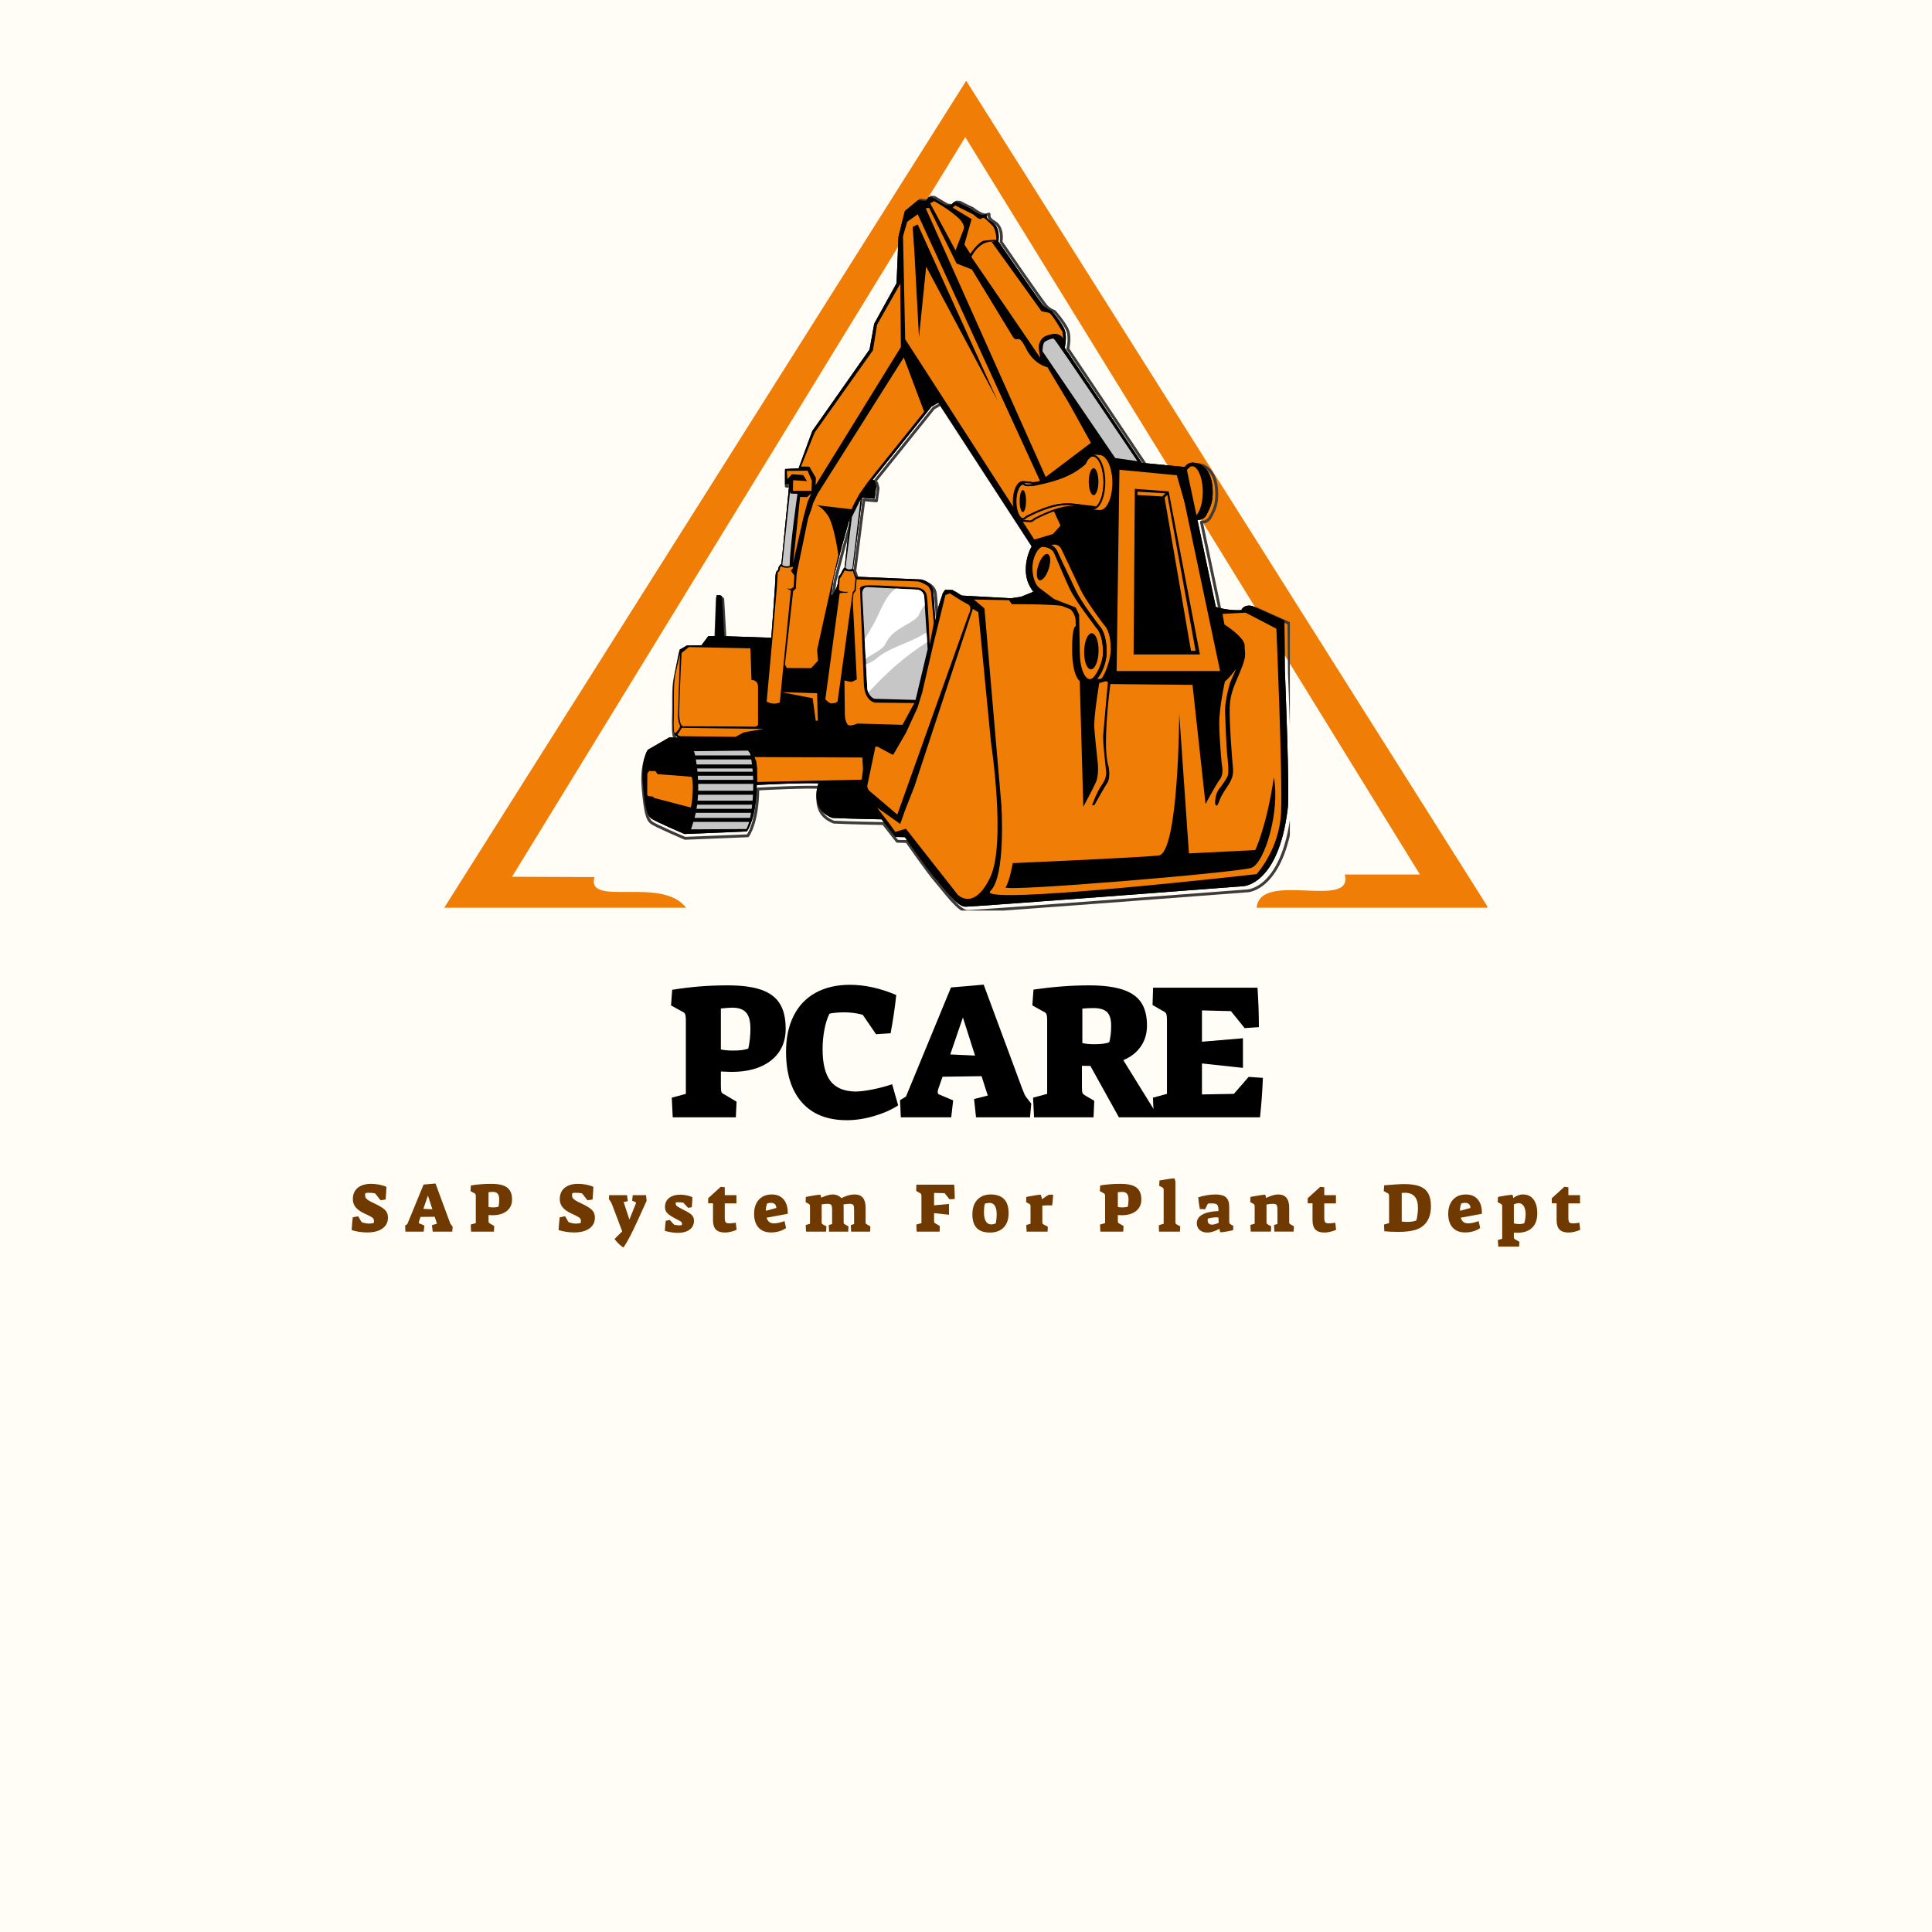 <svg xmlns="http://www.w3.org/2000/svg" xmlns:xlink="http://www.w3.org/1999/xlink" width="500" zoomAndPan="magnify" viewBox="0 0 375 375" height="500" preserveAspectRatio="xMidYMid meet" version="1.0"><defs><g/><clipPath id="10e7485731"><path d="M 86.191 15.52 L 288.691 15.52 L 288.691 176.77 L 86.191 176.77 Z M 86.191 15.52 " clip-rule="nonzero"/></clipPath><clipPath id="38e58d9a93"><path d="M 124.363 38 L 250.363 38 L 250.363 176 L 124.363 176 Z M 124.363 38 " clip-rule="nonzero"/></clipPath><clipPath id="b8ed6a82ce"><path d="M 124.363 37.988 L 250.363 37.988 L 250.363 176.738 L 124.363 176.738 Z M 124.363 37.988 " clip-rule="nonzero"/></clipPath><clipPath id="66038784d4"><path d="M 124.363 38 L 250.363 38 L 250.363 176 L 124.363 176 Z M 124.363 38 " clip-rule="nonzero"/></clipPath></defs><rect x="-37.5" width="450" fill="#ffffff" y="-37.5" height="450" fill-opacity="1"/><rect x="-37.5" width="450" fill="#fffdf6" y="-37.5" height="450" fill-opacity="1"/><g clip-path="url(#10e7485731)"><path fill="#f07d05" d="M 133.156 176.191 C 128.543 170.016 113.707 176.18 115.379 170.242 L 99.387 170.176 L 187.359 26.617 L 275.602 169.738 L 261.012 169.738 C 262.852 176.738 244.516 168.871 243.918 176.191 L 288.867 176.191 L 187.539 15.676 L 86.223 176.191 Z M 133.156 176.191 " fill-opacity="1" fill-rule="evenodd"/></g><g clip-path="url(#38e58d9a93)"><path fill="#000000" d="M 161.57 158.762 C 164.996 158.926 171.105 159.031 171.105 159.031 C 171.105 159.031 173.781 162.453 173.781 162.453 L 175.625 162.492 C 175.625 162.492 179.695 168.371 181.293 170.195 C 182.891 172.016 185.656 175.992 187.395 175.992 C 189.137 175.992 241.348 172.004 241.348 172.004 C 241.348 172.004 248.113 171.758 249.918 157.164 C 250.41 154.828 249.383 129.941 249.383 129.941 L 249.301 120.43 L 243.109 117.641 C 243.109 117.641 241.555 117.148 240.938 118.418 C 239.074 118.516 237.359 118.219 235.988 117.801 L 232.422 100.91 C 232.504 100.902 232.586 100.891 232.668 100.879 L 232.695 100.879 C 232.711 100.879 232.73 100.883 232.75 100.883 C 232.766 100.883 232.781 100.883 232.793 100.883 C 233.109 100.883 233.406 100.75 233.68 100.504 C 233.855 100.379 234.004 100.219 234.102 100.016 L 234.102 100.012 C 234.266 99.77 234.418 99.484 234.555 99.156 C 235.051 98.203 235.566 96.906 235.32 94.352 C 235.008 91.055 233.152 89.84 231.656 89.816 C 231.578 89.801 231.504 89.797 231.422 89.797 C 231.352 89.797 231.277 89.801 231.207 89.812 L 231.203 89.812 C 231.129 89.824 231.059 89.844 230.988 89.863 C 230.66 89.965 230.355 90.18 230.086 90.488 C 230.039 90.535 229.996 90.59 229.953 90.645 L 229.621 90.613 L 221.637 89.84 L 206.664 67.5 C 206.664 67.5 207.156 65.449 206.664 64.055 C 206.172 62.66 204.078 60.285 204.078 60.285 C 204.078 60.285 203.301 60.078 202.562 59.34 C 201.824 58.602 193.789 46.879 193.789 46.879 C 193.789 46.879 194.32 44.129 192.477 43.062 C 190.633 41.996 192.109 41.219 191.125 41.629 C 190.141 42.039 188.418 40.441 188.051 40.316 C 187.68 40.195 185.875 39.25 185.875 39.25 L 185.18 39.211 L 184.484 39.867 L 183.457 39.785 L 180.957 38.309 L 180.258 38.266 L 179.688 39.004 L 178.211 38.84 L 175.625 40.973 L 174.398 45.934 L 174.02 54.984 L 169.684 62.824 L 168.781 67.828 L 157.668 83.652 L 155.004 90.91 L 152.379 91.031 L 152.379 93.984 L 153.199 93.984 L 151.684 109.398 C 151.684 109.398 151.066 109.891 151.066 110.383 C 151.066 110.875 150.535 110.59 150.535 111.82 C 150.535 113.051 149.715 123.789 149.715 123.789 L 140.57 123.473 L 140.133 115.738 C 140.016 115.621 139.836 115.562 139.637 115.527 C 139.484 115.504 139.133 115.527 139.082 115.562 L 138.789 123.457 L 137.48 123.477 L 136.148 125.258 L 133.305 125.297 L 131.93 126.098 L 130.926 131.055 C 130.543 132.945 130.684 135.797 130.641 137.648 C 130.578 140.312 130.539 142.156 130.945 142.504 C 131.137 143.039 131.809 143.164 131.809 143.164 C 131.203 143.156 130.57 143.145 129.902 143.137 L 125.746 145.535 C 125.746 145.535 124.371 147.379 124.781 152.191 C 125.191 157.004 125.621 158.254 126.379 158.848 C 127.137 159.441 132.863 161.879 132.863 161.879 L 144.961 161.387 C 144.961 161.387 146.844 158.926 146.887 152.367 C 156.191 151.875 158.863 152.047 158.863 152.047 C 158.863 152.047 156.918 157.023 161.57 158.762 Z M 200.27 106.031 L 200.121 106.023 L 200.242 105.988 L 182.145 78.16 L 180.793 78.938 L 169.395 93.125 L 169.805 93.328 L 170.094 94.355 L 169.766 96.812 L 167.344 96.609 L 165.582 110.426 C 165.582 110.426 165.664 110.383 165.867 111.164 C 166.074 111.941 166.32 111.941 166.32 111.941 L 178.824 112.477 C 178.824 112.477 180.914 112.887 181.121 114.688 C 181.324 116.492 181.449 119.199 181.449 119.199 L 181.551 120.469 L 182.145 117.766 L 183.008 115.098 L 183.457 114.484 L 184.891 114.523 L 186.574 115.59 L 196.207 116.125 L 198.176 115.836 L 200.676 114.812 C 198.125 112.246 199.203 107.758 200.27 106.031 Z M 164.969 100.504 L 163.941 110.137 C 163.941 110.137 163.738 110.219 163.285 111.203 C 162.836 112.188 162.754 111.285 162.672 112.805 C 162.59 114.32 161.359 115.633 161.359 115.633 L 161.77 112.312 L 163.449 105.914 Z M 164.969 100.504 " fill-opacity="1" fill-rule="evenodd"/></g><g clip-path="url(#b8ed6a82ce)"><path stroke-linecap="butt" transform="matrix(0.047, 0, 0, 0.047, 117.349, 37.1)" fill="none" stroke-linejoin="round" d="M 947.201 2605.957 C 1020.58 2609.471 1151.441 2611.73 1151.441 2611.73 C 1151.441 2611.73 1208.756 2685.026 1208.756 2685.026 L 1248.248 2685.863 C 1248.248 2685.863 1335.433 2811.787 1369.655 2850.861 C 1403.876 2889.852 1463.115 2975.029 1500.348 2975.029 C 1537.665 2975.029 2656.008 2889.601 2656.008 2889.601 C 2656.008 2889.601 2800.926 2884.33 2839.582 2571.736 C 2850.124 2521.701 2828.119 1988.634 2828.119 1988.634 L 2826.362 1784.896 L 2693.744 1725.155 C 2693.744 1725.155 2660.443 1714.613 2647.223 1741.806 C 2607.312 1743.898 2570.58 1737.539 2541.212 1728.586 L 2464.821 1366.794 C 2466.578 1366.626 2468.335 1366.375 2470.092 1366.124 L 2470.678 1366.124 C 2471.012 1366.124 2471.431 1366.208 2471.849 1366.208 C 2472.184 1366.208 2472.518 1366.208 2472.769 1366.208 C 2479.547 1366.208 2485.906 1363.363 2491.763 1358.092 C 2495.528 1355.414 2498.707 1351.984 2500.799 1347.633 L 2500.799 1347.549 C 2504.313 1342.362 2507.576 1336.254 2510.505 1329.225 C 2521.131 1308.81 2532.176 1281.031 2526.904 1226.31 C 2520.211 1155.692 2480.467 1129.671 2448.421 1129.169 C 2446.748 1128.834 2445.158 1128.75 2443.401 1128.75 C 2441.895 1128.75 2440.305 1128.834 2438.799 1129.085 L 2438.715 1129.085 C 2437.126 1129.336 2435.62 1129.754 2434.113 1130.173 C 2427.085 1132.348 2420.559 1136.95 2414.786 1143.56 C 2413.781 1144.564 2412.861 1145.736 2411.941 1146.907 L 2404.829 1146.238 L 2233.806 1129.671 L 1913.096 651.158 C 1913.096 651.158 1923.638 607.231 1913.096 577.36 C 1902.553 547.49 1857.706 496.618 1857.706 496.618 C 1857.706 496.618 1841.055 492.183 1825.242 476.37 C 1809.428 460.556 1637.317 209.46 1637.317 209.46 C 1637.317 209.46 1648.696 150.556 1609.204 127.714 C 1569.711 104.872 1601.339 88.221 1580.254 97.007 C 1559.169 105.792 1522.27 71.571 1514.405 68.893 C 1506.456 66.3 1467.8 46.051 1467.8 46.051 L 1452.907 45.214 L 1438.013 59.271 L 1416.008 57.514 L 1362.459 25.887 L 1347.482 24.966 L 1335.266 40.78 L 1303.638 37.266 L 1248.248 82.95 L 1221.976 189.212 L 1213.86 383.077 L 1120.985 551.004 L 1101.657 658.186 L 863.614 997.136 L 806.551 1152.597 L 750.324 1155.19 L 750.324 1218.445 L 767.895 1218.445 L 735.43 1548.61 C 735.43 1548.61 722.21 1559.153 722.21 1569.695 C 722.21 1580.238 710.831 1574.13 710.831 1600.486 C 710.831 1626.842 693.26 1856.853 693.26 1856.853 L 497.387 1850.076 L 488.016 1684.408 C 485.506 1681.898 481.657 1680.642 477.39 1679.889 C 474.127 1679.387 466.596 1679.889 465.509 1680.642 L 459.233 1849.741 L 431.204 1850.159 L 402.672 1888.313 L 341.76 1889.15 L 312.308 1906.302 L 290.804 2012.481 C 282.604 2052.977 285.617 2114.057 284.696 2153.717 C 283.357 2210.78 282.521 2250.273 291.223 2257.719 C 295.322 2269.182 309.714 2271.86 309.714 2271.86 C 296.745 2271.692 283.19 2271.441 268.882 2271.274 L 179.857 2322.648 C 179.857 2322.648 150.405 2362.141 159.19 2465.223 C 167.976 2568.305 177.179 2595.08 193.411 2607.798 C 209.644 2620.516 332.305 2672.726 332.305 2672.726 L 591.433 2662.184 C 591.433 2662.184 631.762 2609.471 632.683 2468.988 C 831.986 2458.446 889.217 2462.127 889.217 2462.127 C 889.217 2462.127 847.549 2568.724 947.201 2605.957 Z M 1776.127 1476.486 L 1772.947 1476.319 L 1775.541 1475.566 L 1387.895 879.495 L 1358.945 896.146 L 1114.793 1200.038 L 1123.579 1204.389 L 1129.771 1226.394 L 1122.742 1279.023 L 1070.866 1274.672 L 1033.131 1570.615 C 1033.131 1570.615 1034.888 1569.695 1039.239 1586.429 C 1043.673 1603.08 1048.945 1603.08 1048.945 1603.08 L 1316.775 1614.543 C 1316.775 1614.543 1361.538 1623.328 1365.973 1661.9 C 1370.324 1700.556 1373.001 1758.54 1373.001 1758.54 L 1375.177 1785.733 L 1387.895 1727.833 L 1406.386 1670.686 L 1416.008 1657.549 L 1446.715 1658.386 L 1482.777 1681.228 L 1689.109 1692.691 L 1731.279 1686.499 L 1784.829 1664.578 C 1730.192 1609.606 1753.285 1513.468 1776.127 1476.486 Z M 1019.995 1358.092 L 997.989 1564.424 C 997.989 1564.424 993.638 1566.181 983.932 1587.266 C 974.31 1608.351 972.553 1589.023 970.796 1621.571 C 969.039 1654.035 942.683 1682.149 942.683 1682.149 L 951.468 1611.028 L 987.447 1473.976 Z M 1019.995 1358.092 " stroke="#3d3c3b" stroke-width="11.811" stroke-opacity="1" stroke-miterlimit="4"/></g><g clip-path="url(#66038784d4)"><path fill="#000000" d="M 161.57 158.762 C 164.996 158.926 171.105 159.031 171.105 159.031 C 171.105 159.031 173.781 162.453 173.781 162.453 L 175.629 162.492 C 175.629 162.492 179.695 168.371 181.293 170.195 C 182.891 172.016 185.656 175.992 187.395 175.992 C 189.137 175.992 241.348 172.004 241.348 172.004 C 241.348 172.004 248.113 171.758 249.918 157.164 C 250.41 154.828 249.383 129.941 249.383 129.941 L 249.301 120.43 L 243.113 117.641 C 243.113 117.641 241.555 117.148 240.938 118.422 C 236.902 118.625 233.559 116.984 232.902 116.289 C 232.246 115.59 231.59 100.914 231.59 100.914 C 231.59 100.914 233.566 101.125 234.102 100.016 C 234.633 98.91 235.645 97.742 235.32 94.352 C 234.996 90.961 233.051 89.773 231.535 89.816 C 230.02 89.855 229.539 91.484 229.539 91.484 L 226.875 91.238 C 226.875 91.238 225.934 90.539 224.621 90.539 C 223.309 90.539 221.996 90.375 221.996 90.375 L 206.664 67.5 C 206.664 67.5 207.156 65.449 206.664 64.055 C 206.172 62.66 204.082 60.285 204.082 60.285 C 204.082 60.285 203.301 60.078 202.562 59.34 C 201.824 58.602 193.789 46.879 193.789 46.879 C 193.789 46.879 194.324 44.129 192.477 43.062 C 190.633 42 192.109 41.219 191.125 41.629 C 190.141 42.039 188.418 40.441 188.051 40.316 C 187.68 40.195 185.875 39.25 185.875 39.25 L 185.18 39.211 L 184.484 39.867 L 183.457 39.785 L 180.957 38.309 L 180.262 38.266 L 179.688 39.004 L 178.211 38.84 L 175.629 40.973 L 174.398 45.934 L 174.02 54.984 L 169.684 62.824 L 168.781 67.828 L 157.668 83.652 L 155.004 90.91 L 152.383 91.031 L 152.383 93.984 L 153.199 93.984 L 151.684 109.398 C 151.684 109.398 151.07 109.891 151.07 110.383 C 151.07 110.875 150.535 110.59 150.535 111.82 C 150.535 113.051 149.715 123.789 149.715 123.789 L 140.574 123.473 L 140.133 115.738 C 140.016 115.621 139.836 115.562 139.637 115.527 C 139.484 115.504 139.133 115.527 139.082 115.562 L 138.789 123.457 L 137.48 123.477 L 136.148 125.258 L 133.305 125.297 L 131.93 126.098 L 130.926 131.055 C 130.543 132.945 130.684 135.797 130.641 137.648 C 130.578 140.312 130.539 142.156 130.949 142.504 C 131.137 143.039 131.809 143.164 131.809 143.164 C 131.203 143.156 130.57 143.145 129.902 143.137 L 125.746 145.535 C 125.746 145.535 124.375 147.379 124.781 152.191 C 125.191 157.004 125.621 158.254 126.379 158.848 C 127.137 159.441 132.867 161.879 132.867 161.879 L 144.961 161.387 C 144.961 161.387 146.848 158.926 146.887 152.367 C 156.195 151.875 158.867 152.047 158.867 152.047 C 158.867 152.047 156.918 157.023 161.57 158.762 Z M 164.969 100.504 L 163.941 110.137 C 163.941 110.137 163.738 110.219 163.285 111.203 C 162.836 112.188 162.754 111.285 162.672 112.805 C 162.59 114.32 161.359 115.633 161.359 115.633 L 161.77 112.312 L 163.449 105.914 Z M 182.145 78.16 L 180.793 78.938 L 169.395 93.125 L 169.805 93.328 L 170.094 94.355 L 169.766 96.812 L 167.344 96.609 L 165.582 110.426 C 165.582 110.426 165.664 110.383 165.871 111.164 C 166.074 111.941 166.32 111.941 166.32 111.941 L 178.824 112.477 C 178.824 112.477 180.914 112.887 181.121 114.688 C 181.324 116.492 181.449 119.199 181.449 119.199 L 181.551 120.469 L 182.145 117.766 L 183.008 115.098 L 183.457 114.484 L 184.895 114.523 L 186.574 115.59 L 196.207 116.125 L 198.176 115.836 L 200.676 114.812 C 198.125 112.246 199.203 107.758 200.27 106.031 Z M 182.145 78.16 " fill-opacity="1" fill-rule="evenodd"/></g><path fill="#f07d05" d="M 151.715 134.352 C 151.555 134.336 158.598 134.555 158.598 134.555 L 158.742 139.879 L 158.332 139.902 L 157.738 135.52 Z M 214.551 121.055 C 215.293 121.816 215.832 123.129 215.93 125.305 L 216.422 90.211 L 229.539 91.484 L 229.617 91.844 C 229.648 91.812 229.684 91.785 229.715 91.754 C 230.074 90.93 230.555 90.363 231.094 90.199 C 231.203 90.164 231.312 90.148 231.422 90.148 C 232.742 90.148 233.809 92.531 233.809 95.469 C 233.809 98.348 232.785 100.691 231.504 100.785 L 237.906 131.129 L 215.848 131.129 L 215.91 126.719 C 215.672 129.207 214.305 132.113 213.652 132.113 C 212.941 132.113 211.77 132.176 211.887 132.133 C 211.945 132.117 212 132.09 212.055 132.055 C 211.895 132.137 211.738 132.18 211.582 132.18 C 210.293 132.18 209.246 129.75 209.246 126.758 L 209.113 119.414 L 208.539 118.184 L 204.438 116.586 L 201.762 114.57 C 200.766 113.988 200.047 112.281 200.047 110.262 C 200.047 107.926 201.285 106 202.305 105.77 C 202.281 105.766 202.266 105.766 202.266 105.766 C 203.301 105.465 204.738 105.254 205.113 105.41 C 205.492 105.562 205.938 105.605 206.387 106.559 L 206.391 106.562 L 206.391 106.566 C 206.496 106.785 208.945 111.961 210.031 114.246 C 211.137 116.582 214.551 121.055 214.551 121.055 Z M 211.938 120.113 C 210.84 118.602 209.23 116.281 208.531 114.812 C 207.449 112.523 204.996 107.352 204.895 107.133 L 204.895 107.129 L 204.891 107.129 L 204.891 107.125 L 204.891 107.129 L 204.895 107.129 L 204.895 107.133 M 204.891 107.125 L 204.891 107.129 C 204.996 107.348 206.828 111.773 207.922 114.086 C 209.008 116.379 211.895 120.055 211.938 120.113 M 202.016 93.672 C 202.66 93.531 203.426 93.34 204.336 93.078 C 207.363 92.215 209.301 90.898 210.445 89.867 C 210.805 89.043 211.285 88.477 211.824 88.312 C 211.934 88.277 212.043 88.262 212.152 88.262 C 213.473 88.262 214.539 90.645 214.539 93.582 C 214.539 96.52 213.473 98.902 212.152 98.902 C 211.926 98.902 211.703 98.832 211.492 98.699 C 210.309 98.359 207.711 97.766 205.316 98.219 C 204.953 98.289 204.586 98.379 204.219 98.48 L 205.844 102.02 L 204.367 103.66 L 200.758 104.727 L 198.266 100.859 C 197.797 100.672 197.395 100.027 197.16 99.141 L 175.695 65.84 L 175.273 45.852 L 176.078 43.062 L 178.129 41.586 Z M 193.152 46.945 L 192.477 46.957 L 202.152 60.406 C 202.156 60.414 203.73 60.75 203.73 60.75 C 204.77 61.785 206 64.203 206.211 64.344 L 206.375 65.734 C 206.375 65.734 205.793 64.445 203.988 64.895 C 202.945 65.156 202.133 65.414 201.711 66.727 C 201.406 67.688 202.086 69.758 201.824 69.344 C 201.211 68.359 188.543 49.871 188.543 49.871 C 188.543 49.871 190.094 46.406 193.152 46.945 Z M 185.387 39.867 L 184.934 40.316 L 188.582 42.531 L 187.188 47.449 L 188.336 49.254 C 188.336 49.254 189.938 46.875 191.043 46.711 C 192.148 46.547 193.379 46.547 193.379 46.547 C 193.379 46.547 193.422 44.5 192.52 43.68 C 191.617 42.859 191 41.957 190.551 42.406 C 190.102 42.859 188.992 41.668 188.992 41.668 Z M 180.547 39.457 L 185.469 48.598 L 187.105 44.336 C 187.105 44.336 187.355 43.379 185.59 41.914 C 183.602 40.27 181.328 39.047 181.328 39.047 Z M 160.195 135.742 L 160.832 136.316 L 161.344 136.543 L 162.141 136.441 L 162.57 136.172 L 165.5 114.953 L 165.848 114.484 L 166.035 112.293 L 165.645 111.188 L 165.602 110.879 L 165.031 110.898 L 164.438 110.859 L 163.945 110.715 L 163.371 111.781 L 162.98 112.312 L 162.84 114.422 L 163.043 114.688 L 163.621 114.828 L 164.039 114.871 L 164.695 114.891 L 164.305 115.055 L 163.609 115.066 L 162.98 115.152 Z M 163.902 132.07 L 163.984 138.836 C 163.984 138.836 164.105 140.805 164.926 140.805 C 165.746 140.805 166.402 140.438 166.402 140.438 L 175.176 140.684 L 177.473 136.461 L 169.848 136.379 C 169.848 136.379 167.797 136.133 167.672 132.727 C 167.551 129.324 166.938 114.441 166.938 114.441 C 166.938 114.441 166.566 113.746 168.207 113.621 C 169.848 113.5 178.211 114.074 178.211 114.074 C 178.211 114.074 179.645 114.195 179.891 115.633 C 180.137 117.066 180.445 125.141 180.445 125.141 L 181.246 120.938 L 180.699 114.852 C 180.699 114.852 180.434 113.91 179.922 113.621 C 179.406 113.336 178.578 112.848 177.984 112.848 C 177.391 112.848 166.27 112.457 166.27 112.457 L 166.086 114.688 L 165.676 115.207 L 165.523 116.617 L 166.301 131.871 C 166.301 131.871 165.5 132.344 165.215 132.344 C 164.926 132.344 163.902 132.07 163.902 132.07 Z M 146.984 151.781 L 146.965 149.219 L 146.801 147.809 L 146.434 146.945 L 167.387 147.035 L 167.508 149.281 L 167.262 151.328 Z M 172.938 146.332 L 170.293 144.918 L 169.926 144.918 L 168.348 152.438 C 168.348 152.438 168.227 153.09 168.859 153.602 C 169.496 154.117 174.164 158.109 174.164 158.109 L 188.031 119.234 C 188.031 119.234 188.871 117.738 187.766 117.227 C 186.66 116.715 184.363 115.16 184.363 115.16 L 183.504 115.508 L 181.168 125.031 L 179 134.41 L 178.078 137.402 L 175.844 142.234 L 173.367 146.516 Z M 170.254 156.746 C 171.484 158.473 171.957 158.848 173.781 161.469 L 175.832 160.852 L 185.879 173.645 C 185.879 173.645 188.953 176.926 192.148 170.406 C 195.348 163.887 192.355 144.168 192.355 144.168 L 189.895 118.828 L 188.832 118.188 L 177.473 152.695 L 175.668 157.285 L 174.734 159.922 Z M 189.035 116.371 L 191.082 118.09 L 194.363 156.219 C 194.363 156.219 195.281 170.008 192.23 172.949 C 189.18 175.887 243.891 169.668 243.891 169.668 C 243.891 169.668 248.316 164.914 248.645 157.777 C 248.973 150.645 247.746 122.027 247.746 122.027 L 241.758 118.91 L 237.289 119.156 L 237.66 121.207 C 237.66 121.207 241.637 123.707 241.594 125.348 C 241.555 126.988 242.086 126.988 240.855 130.023 C 239.625 133.055 238.766 134.492 238.684 137.359 C 238.602 140.23 239.082 146.531 239.324 149.195 C 239.562 151.863 237.508 152.969 236.594 155.648 C 236.105 157.074 235.855 155.957 235.855 155.957 C 235.855 155.957 235.773 154.238 236.633 153.133 C 237.496 152.027 238.211 150.922 238.336 150.488 C 238.457 150.059 238.465 148.82 238.242 146.879 C 238.016 144.938 237.848 140.176 237.781 138.121 C 237.715 136.062 238.684 132.664 238.805 132.383 C 238.98 131.984 239.969 129.781 239.914 129.852 C 238.578 131.629 237.855 132.23 237.762 132.242 C 237.762 132.242 236.633 137.258 236.656 140.473 C 236.676 143.691 237.156 148.422 237.156 148.422 C 237.156 148.422 237.598 150.223 236.797 151.246 C 236 152.273 233.992 156.062 233.992 156.062 L 231.469 132.934 L 215.52 132.77 C 215.52 132.77 214.906 137.086 214.703 142.172 C 214.496 147.254 215.191 148.84 215.191 148.84 C 215.191 148.84 215.602 150.973 214.902 151.996 C 214.207 153.023 212.445 156.246 212.445 156.246 L 211.953 156.328 C 211.953 156.328 212.875 153.707 213.859 152.355 C 214.84 151.004 214.699 150.059 214.699 149.773 C 214.699 149.488 214.023 144.121 214.125 142.727 C 214.227 141.336 215.047 132.383 215.047 132.383 L 214.637 132.219 L 213.367 132.57 C 213.367 132.57 212.238 139.246 212.402 141.336 C 212.566 143.43 213.059 147.938 213.059 147.938 C 213.059 147.938 213.348 150.398 212.73 151.793 C 212.117 153.188 210.27 156.59 210.27 156.59 L 209.574 132.195 C 209.574 132.195 208.141 131.293 208.098 126.211 C 208.059 121.125 208.879 121.535 208.879 121.535 C 208.879 121.535 209.125 117.969 206.293 117.598 C 203.465 117.23 196.414 117.27 196.414 117.27 L 195.84 116.492 Z M 196.578 167.535 C 196.578 167.535 195.922 171.227 195.184 172.211 C 194.445 173.195 240.328 169.359 242.906 168.438 C 245.484 167.516 248.484 157.367 247.254 150.891 C 245.859 160.402 243.645 164.996 243.645 164.996 L 230.77 165.648 L 228.887 138.508 C 228.887 138.508 228.805 165.648 224.867 166.059 C 220.93 166.469 196.578 167.535 196.578 167.535 Z M 153.949 93.203 L 153.906 95.25 L 157.512 95.27 L 157.574 93.285 L 156.754 91.359 L 152.719 91.398 L 152.824 92.996 L 153.723 92.055 L 155.895 92.199 L 156.633 93.387 Z M 152.352 128.984 L 152.719 129.66 L 157.453 129.68 L 158.781 128.227 L 158.641 126.547 L 158.613 126.086 C 158.613 126.086 161.012 115.043 162.715 107.719 C 162.711 107.711 161.934 101.855 160.664 100.012 C 159.391 98.164 158.406 98.043 158.406 98.043 L 165.273 98.844 L 165.746 97.836 L 166.812 95.871 L 168.41 93.613 L 170.258 91.277 L 179.379 79.914 L 175.422 69.383 L 171.609 75.41 L 167.059 82.629 L 158.734 95.789 L 157.832 97.672 L 157.547 98.656 L 156.852 100.625 L 154.676 111.121 L 154.594 111.82 L 154.473 114.238 L 153.949 114.715 Z M 179.688 40.438 L 202.973 92.59 L 211.746 85.949 L 207.566 78.406 L 203.301 71.27 C 203.301 71.27 200.758 70.859 199.121 67.582 C 197.48 64.301 197.539 66.918 196.496 65.203 L 188.645 52.309 L 185.672 51.141 L 180.336 40.355 Z M 177.473 48.723 L 178.375 65.449 L 179.77 51.754 L 193.625 77.75 L 178.129 43.555 L 177.145 44.047 Z M 155.477 90.559 L 157.098 90.582 L 158.367 92.754 L 158.305 94.168 L 174.863 67.355 L 174.746 55.078 L 170.234 63.031 L 169.438 67.992 L 158.148 83.922 L 157.758 84.844 Z M 155.293 96.457 L 153.938 109.316 L 155.949 100.422 L 156.754 97.402 L 157.484 95.758 L 156.645 96.484 Z M 151.715 109.938 C 151.715 109.938 152.332 110.406 153.438 110.098 C 154.543 109.793 153.5 110.754 153.5 110.754 L 154.176 111.719 L 154.051 113.949 L 153.539 114.277 L 152.73 114.246 L 153.508 114.586 L 151.355 136.336 C 151.355 136.336 150.836 136.625 150.078 136.562 C 149.32 136.5 148.809 136.172 148.809 136.172 L 149.84 124.855 L 150.781 114.074 L 150.965 111.078 L 151.301 110.801 L 151.426 110.043 Z M 132.785 140.969 C 132.785 140.969 131.801 141.379 131.84 138.141 C 131.883 134.902 132.293 126.742 132.293 126.742 L 133.727 125.594 L 145.656 125.84 L 145.863 131.988 C 145.863 131.988 147.133 131.906 147.133 133.301 C 147.133 134.695 147.133 140.395 147.133 140.395 C 147.133 140.395 147.297 141.09 146.312 141.051 C 145.328 141.008 132.785 140.969 132.785 140.969 Z M 131.973 126.977 L 131.602 139 C 131.602 139 131.602 140.086 131.93 140.699 C 132.258 141.312 131.008 142.359 131.008 142.359 C 130.793 142.246 130.703 141.285 130.785 139.152 C 130.836 137.824 130.766 135.758 130.816 133.629 C 130.848 132.352 131.051 131.043 131.051 131.043 Z M 132.34 141.273 L 131.48 142.645 L 131.953 142.891 L 142.766 143.016 L 144.363 142.152 L 148.234 141.477 Z M 127.242 149.672 L 125.992 149.648 L 125.645 150.164 L 125.621 154.301 L 125.867 154.523 L 126.77 154.629 L 126.934 154.871 L 134 156.715 C 134.375 156.812 134.777 150.941 134.145 150.758 C 132.117 150.57 127.609 150.266 127.609 150.266 Z M 127.242 149.672 " fill-opacity="1" fill-rule="evenodd"/><path fill="#000000" d="M 217.281 91.176 L 216.734 130.25 L 236.824 130.25 L 228.816 92.293 Z M 214.973 131.117 L 214.996 129.316 C 216.496 126.652 215.645 123.871 215.094 122.586 L 215.547 90.203 L 215.559 89.25 L 216.504 89.34 L 229.621 90.613 L 230.266 90.676 L 230.398 91.305 L 238.762 130.949 L 238.305 131.387 L 237.906 132.008 L 214.961 132.008 L 214.973 131.121 Z M 214.973 131.117 " fill-opacity="1" fill-rule="nonzero"/><path fill="#000000" d="M 198.547 93.379 C 198.703 93.379 198.855 93.414 199 93.477 C 199.102 93.52 199.203 93.582 199.297 93.656 C 199.617 93.68 200.09 93.656 200.801 93.547 C 201.613 93.422 202.719 93.176 204.238 92.742 C 205.723 92.316 206.941 91.781 207.926 91.23 C 208.875 90.695 209.605 90.145 210.156 89.656 C 210.348 89.238 210.57 88.879 210.816 88.602 C 211.09 88.293 211.391 88.078 211.719 87.977 L 211.723 87.977 C 211.789 87.957 211.863 87.938 211.934 87.93 L 211.938 87.926 C 212.008 87.914 212.082 87.91 212.152 87.91 C 212.965 87.91 213.672 88.586 214.16 89.676 C 214.613 90.684 214.891 92.066 214.891 93.582 C 214.891 95.102 214.613 96.48 214.16 97.488 C 213.672 98.582 212.965 99.258 212.152 99.258 C 212.004 99.258 211.859 99.234 211.715 99.188 C 211.59 99.148 211.469 99.094 211.352 99.023 C 210.77 98.859 209.863 98.637 208.816 98.512 C 207.75 98.379 206.539 98.348 205.383 98.566 C 204.457 98.742 203.508 99.039 202.621 99.375 C 201.355 99.855 200.227 100.406 199.516 100.781 C 199.387 100.926 199.25 101.035 199.102 101.117 C 198.926 101.215 198.742 101.266 198.547 101.266 C 197.953 101.266 197.438 100.781 197.09 100.004 C 196.781 99.312 196.59 98.363 196.59 97.32 C 196.59 96.281 196.781 95.332 197.09 94.641 C 197.438 93.859 197.953 93.379 198.547 93.379 Z M 198.719 94.117 C 198.66 94.094 198.605 94.078 198.547 94.078 L 198.547 94.082 C 198.254 94.082 197.965 94.402 197.73 94.926 C 197.457 95.535 197.289 96.379 197.289 97.32 C 197.289 98.262 197.457 99.109 197.73 99.719 C 197.965 100.238 198.254 100.562 198.547 100.562 C 198.621 100.562 198.695 100.543 198.766 100.5 C 198.855 100.453 198.945 100.375 199.031 100.273 L 199.078 100.223 L 199.133 100.191 C 199.859 99.809 201.039 99.223 202.375 98.719 C 203.293 98.371 204.285 98.059 205.254 97.875 C 206.492 97.641 207.773 97.676 208.898 97.812 C 210.02 97.949 210.984 98.188 211.59 98.359 L 211.637 98.375 L 211.684 98.402 C 211.762 98.453 211.844 98.492 211.926 98.52 C 212 98.543 212.074 98.555 212.152 98.555 C 212.66 98.555 213.148 98.039 213.52 97.203 C 213.934 96.285 214.188 95.004 214.188 93.582 C 214.188 92.16 213.934 90.883 213.52 89.961 C 213.148 89.129 212.66 88.613 212.152 88.613 C 212.117 88.613 212.078 88.617 212.043 88.621 L 212.039 88.621 C 212.004 88.625 211.969 88.633 211.93 88.645 L 211.926 88.648 C 211.727 88.711 211.527 88.852 211.34 89.062 C 211.129 89.305 210.934 89.625 210.766 90.008 L 210.734 90.078 L 210.68 90.129 C 210.094 90.66 209.301 91.262 208.27 91.84 C 207.242 92.418 205.973 92.977 204.43 93.418 C 202.895 93.855 201.754 94.109 200.91 94.238 C 200.043 94.375 199.48 94.383 199.117 94.344 L 199.004 94.332 L 198.918 94.254 C 198.852 94.191 198.785 94.148 198.719 94.117 Z M 198.719 94.117 " fill-opacity="1" fill-rule="nonzero"/><path fill="#000000" d="M 200.25 93.523 C 200.145 93.492 200.039 93.473 199.934 93.473 L 198.672 93.387 L 198.66 93.387 L 198.641 93.383 L 198.586 93.383 L 198.57 93.379 L 198.566 93.379 L 198.523 94.078 L 198.602 94.086 L 198.648 94.094 L 198.699 94.109 L 198.758 94.137 L 198.816 94.172 L 198.859 94.203 L 198.93 94.262 L 199.016 94.336 L 199.125 94.344 L 199.266 94.355 L 199.281 94.355 L 199.391 94.363 L 199.668 94.363 L 199.777 94.359 L 199.793 94.359 C 199.895 94.355 199.992 94.348 200.078 94.34 C 200.172 94.332 200.281 94.324 200.402 94.309 L 201.383 94.195 L 200.551 93.664 C 200.453 93.602 200.352 93.555 200.25 93.523 Z M 198.5 101.262 L 199.801 101.352 L 199.836 101.352 L 199.859 101.355 L 199.906 101.355 L 199.922 101.359 C 200.113 101.359 200.301 101.305 200.477 101.211 C 200.621 101.129 200.762 101.016 200.891 100.875 C 201.492 100.559 202.383 100.117 203.391 99.703 L 203.395 99.703 C 204.438 99.277 205.617 98.875 206.754 98.66 C 207.082 98.598 207.418 98.555 207.758 98.527 C 208.102 98.504 208.438 98.496 208.762 98.5 L 211.797 98.555 C 211.754 98.605 211.727 98.707 211.727 98.902 L 211.727 99.207 L 212.031 99.246 L 212.043 99.25 L 212.066 99.254 L 213.402 99.344 L 213.453 99.348 L 213.527 99.348 C 214.035 99.348 214.508 99.082 214.906 98.609 L 215.914 98.625 L 214.98 98.52 C 215.188 98.258 215.371 97.941 215.531 97.582 C 215.984 96.574 216.262 95.191 216.262 93.676 C 216.262 92.176 215.977 90.824 215.523 89.824 C 215.027 88.727 214.309 88.027 213.508 87.965 L 213.422 87.957 C 212.98 87.922 212.723 87.902 212.195 87.91 L 212.102 87.91 L 212.121 88.613 L 212.18 88.613 C 212.414 88.617 212.578 88.73 212.676 88.797 L 212.676 88.801 L 212.707 88.82 C 213.125 89.137 213.492 89.762 213.758 90.586 C 214.027 91.422 214.188 92.457 214.188 93.582 C 214.188 94.715 214.027 95.758 213.75 96.602 C 213.508 97.352 213.18 97.934 212.805 98.266 L 208.809 97.801 C 208.223 97.734 207.59 97.695 206.941 97.707 C 206.383 97.719 205.812 97.77 205.254 97.875 C 204.297 98.059 203.316 98.363 202.41 98.703 C 201.113 99.191 199.957 99.762 199.215 100.148 L 199.195 100.156 L 199.191 100.16 L 199.133 100.191 L 199.078 100.219 L 199.039 100.266 L 198.973 100.34 L 198.961 100.348 L 198.918 100.391 L 198.781 100.492 L 198.711 100.527 L 198.648 100.547 L 198.555 100.562 L 198.52 100.562 Z M 199.844 100.648 L 199.781 100.645 C 199.988 100.539 200.215 100.426 200.465 100.305 L 200.445 100.316 L 200.402 100.367 C 200.316 100.469 200.227 100.547 200.137 100.594 C 200.066 100.633 199.992 100.656 199.922 100.656 L 199.898 100.656 L 199.859 100.652 Z M 213.477 98.582 L 213.82 98.59 C 213.723 98.629 213.625 98.648 213.527 98.648 L 213.504 98.648 L 213.449 98.645 L 213.422 98.641 Z M 214.113 98.418 L 213.656 98.363 C 213.957 97.961 214.215 97.434 214.418 96.82 C 214.715 95.906 214.891 94.789 214.891 93.582 C 214.891 92.391 214.719 91.277 214.426 90.371 C 214.203 89.68 213.906 89.102 213.559 88.68 C 214.051 88.777 214.52 89.305 214.887 90.113 C 215.301 91.027 215.559 92.277 215.559 93.676 C 215.559 95.098 215.305 96.379 214.895 97.297 C 214.668 97.801 214.402 98.188 214.113 98.418 Z M 214.113 98.418 " fill-opacity="1" fill-rule="nonzero"/><path fill="#f07d05" d="M 199.922 93.824 C 200.074 93.824 200.223 93.871 200.363 93.961 C 200.141 93.984 199.945 94 199.777 94.008 L 199.766 94.008 C 199.691 94.012 199.621 94.012 199.551 94.012 L 199.527 94.012 C 199.484 94.012 199.445 94.012 199.406 94.012 L 199.297 94.008 L 199.156 93.996 L 199.082 93.934 L 199.008 93.879 L 198.922 93.828 L 198.824 93.781 L 198.734 93.754 L 198.625 93.734 L 198.547 93.73 Z M 198.523 100.914 L 199.82 101 C 199.855 101.004 199.887 101.008 199.922 101.008 C 200.191 101.008 200.445 100.855 200.668 100.594 C 201.879 99.957 204.359 98.758 206.688 98.312 C 207.379 98.184 208.086 98.141 208.77 98.152 C 207.695 98.027 206.48 98 205.316 98.219 C 203.035 98.652 200.609 99.812 199.375 100.461 L 199.355 100.469 L 199.297 100.5 L 199.219 100.586 L 199.133 100.668 L 198.965 100.789 L 198.84 100.855 L 198.727 100.891 L 198.59 100.91 Z M 212.09 98.902 L 213.426 98.992 C 213.441 98.996 213.461 98.996 213.48 98.996 C 213.496 98.996 213.512 98.996 213.527 98.996 C 214.844 98.996 215.91 96.613 215.91 93.676 C 215.91 90.738 214.793 88.418 213.48 88.312 C 212.965 88.273 212.711 88.25 212.113 88.262 C 212.523 88.242 212.773 88.441 212.91 88.535 C 213.855 89.238 214.539 91.234 214.539 93.582 C 214.539 95.949 213.844 97.957 212.887 98.648 L 212.777 98.719 C 212.766 98.727 212.754 98.734 212.742 98.738 L 212.676 98.777 L 212.508 98.848 L 212.41 98.875 L 212.285 98.895 C 212.219 98.898 212.023 98.898 212.09 98.902 Z M 212.09 98.902 " fill-opacity="1" fill-rule="evenodd"/><path fill="#000000" d="M 198.535 95.117 C 198.871 95.117 199.148 96.07 199.148 97.25 C 199.148 98.43 198.871 99.387 198.535 99.387 C 198.195 99.387 197.918 98.43 197.918 97.25 C 197.918 96.07 198.195 95.117 198.535 95.117 Z M 198.535 95.117 " fill-opacity="1" fill-rule="evenodd"/><path fill="#000000" d="M 212.266 90.871 C 212.781 90.871 213.199 92.043 213.199 93.488 C 213.199 94.934 212.781 96.105 212.266 96.105 C 211.746 96.105 211.328 94.934 211.328 93.488 C 211.328 92.043 211.746 90.871 212.266 90.871 Z M 212.266 90.871 " fill-opacity="1" fill-rule="evenodd"/><path fill="#000000" d="M 228.633 92.188 C 228.797 92.062 228.949 91.945 229.086 91.832 C 229.199 91.738 229.312 91.641 229.426 91.543 C 229.617 91.121 229.84 90.766 230.086 90.488 C 230.355 90.18 230.66 89.965 230.988 89.863 L 230.992 89.863 C 231.059 89.844 231.133 89.824 231.203 89.812 L 231.207 89.812 C 231.277 89.801 231.352 89.797 231.422 89.797 C 232.234 89.797 232.941 90.473 233.43 91.562 C 233.883 92.57 234.16 93.953 234.16 95.469 C 234.16 96.984 233.883 98.367 233.43 99.375 C 232.941 100.465 232.234 101.141 231.422 101.141 C 231.395 101.141 231.359 101.141 231.32 101.137 C 231.289 101.137 231.254 101.133 231.219 101.125 L 230.996 101.094 L 230.934 100.879 C 230.52 99.492 229.98 97.676 229.453 95.867 C 229.082 94.602 228.746 93.422 228.504 92.559 L 228.441 92.328 Z M 229.531 92.375 C 229.438 92.449 229.344 92.527 229.242 92.602 C 229.48 93.453 229.793 94.531 230.125 95.672 C 230.566 97.18 231.09 98.953 231.531 100.43 C 232 100.363 232.441 99.863 232.789 99.09 C 233.203 98.168 233.457 96.891 233.457 95.469 C 233.457 94.047 233.203 92.77 232.789 91.848 C 232.418 91.016 231.93 90.5 231.422 90.5 C 231.387 90.5 231.348 90.5 231.312 90.508 L 231.309 90.504 C 231.273 90.512 231.238 90.52 231.199 90.531 L 231.195 90.531 C 230.996 90.594 230.797 90.738 230.609 90.949 C 230.398 91.188 230.203 91.508 230.035 91.895 L 230.004 91.965 L 229.949 92.016 C 229.828 92.125 229.691 92.242 229.531 92.375 Z M 229.531 92.375 " fill-opacity="1" fill-rule="nonzero"/><path fill="#000000" d="M 231.359 100.789 L 232.695 100.879 C 232.711 100.879 232.73 100.883 232.75 100.883 C 232.766 100.883 232.781 100.883 232.793 100.883 C 234.113 100.883 235.18 98.5 235.18 95.562 C 235.18 92.625 234.062 90.305 232.75 90.199 C 232.234 90.16 231.98 90.137 231.383 90.148 C 231.793 90.129 232.043 90.328 232.18 90.422 C 233.125 91.125 233.809 93.121 233.809 95.469 C 233.809 97.836 233.113 99.844 232.156 100.535 L 232.047 100.605 C 232.035 100.613 232.023 100.621 232.012 100.625 L 231.945 100.664 L 231.777 100.73 L 231.68 100.758 L 231.555 100.781 C 231.488 100.785 231.293 100.785 231.359 100.789 Z M 231.359 100.789 " fill-opacity="1" fill-rule="evenodd"/><path fill="#000000" d="M 220.273 94.887 L 220.027 127.031 L 232.902 127.031 L 226.836 95.379 Z M 226.578 96.047 L 226.039 96.602 L 231.172 126.328 L 232.055 126.316 Z M 220.793 95.434 L 226.203 95.75 L 225.609 96.363 L 220.766 96.078 Z M 220.793 95.434 " fill-opacity="1" fill-rule="evenodd"/><path fill="#000000" d="M 213.32 121.391 C 213.762 121.848 214.133 122.48 214.391 123.336 C 214.648 124.18 214.797 125.246 214.797 126.582 C 214.797 127.93 214.395 129.375 213.824 130.492 C 213.207 131.691 212.375 132.531 211.582 132.531 C 210.098 132.531 208.895 129.945 208.895 126.758 L 208.762 119.496 L 208.281 118.461 L 204.309 116.914 L 204.27 116.898 L 204.227 116.867 L 201.57 114.867 C 201.004 114.531 200.523 113.891 200.191 113.055 C 199.879 112.27 199.695 111.301 199.695 110.262 C 199.695 107.574 201.305 105.395 202.508 105.395 C 203.109 105.395 203.664 105.523 204.137 105.797 C 204.59 106.059 204.957 106.445 205.207 106.973 L 205.207 106.977 L 205.211 106.977 C 205.23 107.023 205.355 107.316 205.543 107.762 C 206.137 109.168 207.398 112.164 208.238 113.938 C 209.32 116.215 212.207 119.891 212.215 119.898 L 212.223 119.906 Z M 213.723 123.539 C 213.496 122.789 213.176 122.246 212.801 121.863 L 212.785 121.848 L 212.773 121.828 L 211.66 120.324 C 211.523 120.152 208.691 116.527 207.605 114.234 C 206.77 112.473 205.496 109.453 204.898 108.035 C 204.719 107.609 204.602 107.336 204.574 107.277 L 204.574 107.273 C 204.387 106.879 204.117 106.594 203.785 106.402 C 203.426 106.195 202.988 106.098 202.508 106.098 C 201.605 106.098 200.398 107.961 200.398 110.262 C 200.398 111.215 200.562 112.094 200.844 112.797 C 201.121 113.492 201.5 114.012 201.938 114.266 L 202.152 114.395 L 202.148 114.426 L 204.609 116.277 L 208.664 117.859 L 208.797 117.91 L 208.855 118.039 L 209.43 119.266 L 209.461 119.336 L 209.461 119.41 L 209.594 126.75 L 209.598 126.758 C 209.598 129.559 210.484 131.828 211.582 131.828 C 212.09 131.828 212.703 131.148 213.199 130.172 C 213.723 129.148 214.094 127.82 214.094 126.582 C 214.094 125.312 213.957 124.316 213.723 123.539 Z M 213.723 123.539 " fill-opacity="1" fill-rule="nonzero"/><path fill="#000000" d="M 214.82 120.828 C 215.258 121.285 215.629 121.918 215.891 122.773 C 216.145 123.617 216.297 124.68 216.297 126.016 C 216.297 127.262 215.949 128.699 215.504 129.883 C 214.953 131.355 214.184 132.465 213.652 132.465 C 213.316 132.465 212.957 132.477 212.648 132.484 C 212.09 132.5 211.637 132.516 211.547 132.254 C 211.473 132.035 211.547 131.883 211.773 131.805 L 211.773 131.801 C 212.227 131.648 212.809 130.828 213.285 129.797 C 213.754 128.777 214.098 127.57 214.098 126.582 C 214.098 125.551 213.961 124.562 213.727 123.727 C 213.496 122.906 213.176 122.246 212.801 121.863 L 212.688 121.746 L 212.691 121.723 C 212.16 121.02 209.234 117.117 208.215 114.961 C 207.402 113.246 205.824 109.91 205.039 108.254 L 204.578 107.281 L 204.574 107.277 L 204.574 107.273 C 204.004 106.176 202.254 106.117 202.25 106.117 L 200.121 106.023 L 202.168 105.43 C 202.727 105.266 203.395 105.129 203.961 105.059 C 204.52 104.988 205.008 104.984 205.246 105.082 C 205.312 105.109 205.348 105.121 205.379 105.133 C 205.758 105.27 206.184 105.426 206.605 106.207 L 206.609 106.207 L 206.707 106.41 L 206.707 106.418 L 206.711 106.418 L 207.172 107.391 C 207.953 109.047 209.535 112.383 210.348 114.098 C 211.406 116.332 214.621 120.57 214.82 120.828 Z M 215.219 122.977 C 214.992 122.227 214.672 121.684 214.301 121.297 L 214.188 121.184 L 214.188 121.156 C 213.656 120.453 210.734 116.551 209.711 114.398 C 208.898 112.684 207.32 109.348 206.535 107.691 L 206.168 106.91 L 206.07 106.707 C 205.738 106.008 205.422 105.895 205.145 105.793 C 205.078 105.77 205.012 105.746 204.984 105.734 C 204.859 105.684 204.496 105.699 204.043 105.758 C 203.98 105.766 203.918 105.773 203.852 105.781 C 204.316 105.984 204.781 106.293 205.09 106.773 L 205.113 106.773 L 205.207 106.973 L 205.211 106.977 L 205.211 106.984 L 205.672 107.957 C 206.457 109.613 208.035 112.949 208.848 114.664 C 209.906 116.898 213.129 121.137 213.324 121.395 C 213.77 121.863 214.145 122.617 214.402 123.539 C 214.652 124.43 214.797 125.484 214.797 126.582 C 214.797 127.68 214.426 128.992 213.922 130.09 C 213.617 130.754 213.254 131.344 212.883 131.777 C 213.168 131.77 213.453 131.762 213.652 131.762 C 213.891 131.762 214.395 130.848 214.848 129.637 C 215.266 128.52 215.594 127.176 215.594 126.016 C 215.594 124.746 215.457 123.75 215.219 122.977 Z M 215.219 122.977 " fill-opacity="1" fill-rule="nonzero"/><path fill="#000000" d="M 203.352 107.539 C 203.914 107.719 204.008 109 203.559 110.402 C 203.113 111.805 202.297 112.797 201.734 112.617 C 201.176 112.438 201.082 111.156 201.527 109.754 C 201.977 108.352 202.793 107.359 203.352 107.539 Z M 203.352 107.539 " fill-opacity="1" fill-rule="evenodd"/><path fill="#000000" d="M 211.922 122.91 C 212.695 122.934 213.281 124.52 213.23 126.453 C 213.18 128.387 212.508 129.938 211.734 129.918 C 210.961 129.898 210.375 128.312 210.43 126.379 C 210.48 124.441 211.148 122.891 211.922 122.91 Z M 211.922 122.91 " fill-opacity="1" fill-rule="evenodd"/><path fill="#c6c6c6" d="M 202.359 68.195 C 202.359 68.195 202.316 66.555 202.891 66.27 C 203.465 65.98 204.203 65.613 204.531 65.738 C 204.859 65.859 220.766 89.516 220.766 89.516 L 216.461 88.902 Z M 202.359 68.195 " fill-opacity="1" fill-rule="evenodd"/><path fill="#c6c6c6" d="M 151.84 109.648 C 151.84 109.648 152.352 110.121 153.273 109.832 C 153.332 105.855 154.789 95.844 154.789 95.844 L 153.457 95.805 L 153.336 95.496 Z M 151.84 109.648 " fill-opacity="1" fill-rule="evenodd"/><path fill="#c6c6c6" d="M 167.035 96.941 L 165.355 100.352 L 164.113 110.215 C 164.113 110.215 164.496 110.508 164.68 110.531 C 164.867 110.551 165.438 110.414 165.438 110.414 Z M 167.035 96.941 " fill-opacity="1" fill-rule="evenodd"/><path fill="#c6c6c6" d="M 168.41 113.953 L 177.969 114.445 C 178.754 114.484 179.348 115.09 179.398 115.879 L 180.055 126 L 177.707 135.855 L 169.906 135.641 C 169.121 135.617 168.387 134.441 168.344 133.656 L 167.359 115.387 C 167.316 114.602 167.625 113.914 168.41 113.953 Z M 168.41 113.953 " fill-opacity="1" fill-rule="evenodd"/><path fill="#c6c6c6" d="M 134.586 145.812 C 134.586 145.812 134.742 145.672 134.922 146.625 L 145.688 146.625 C 145.586 146.086 145.445 146.031 145.152 145.691 C 145.152 145.691 134.586 145.812 134.586 145.812 Z M 135.062 147.406 C 135.113 147.707 135.164 148.035 135.211 148.383 L 145.965 148.383 C 145.922 148.062 145.875 147.734 145.824 147.406 Z M 135.309 149.164 C 135.332 149.367 135.355 149.574 135.375 149.789 L 146.109 149.789 C 146.09 149.582 146.074 149.371 146.051 149.164 Z M 135.441 150.566 C 135.461 150.828 135.477 151.098 135.488 151.371 L 146.195 151.371 C 146.188 151.105 146.176 150.84 146.16 150.566 Z M 135.516 152.148 C 135.527 152.582 135.527 153.027 135.516 153.477 L 146.191 153.477 C 146.207 153.051 146.215 152.605 146.211 152.148 Z M 135.488 154.258 C 135.469 154.637 135.441 155.023 135.402 155.41 L 146.07 155.41 C 146.105 155.043 146.133 154.656 146.156 154.258 Z M 135.312 156.188 C 135.277 156.457 135.238 156.723 135.191 156.992 L 145.891 156.992 C 145.926 156.738 145.961 156.469 145.992 156.188 Z M 135.047 157.77 C 134.98 158.098 134.902 158.422 134.816 158.746 L 145.59 158.746 C 145.648 158.465 145.707 158.137 145.77 157.77 Z M 134.59 159.527 C 134.539 159.695 134.195 160.809 134.137 160.977 C 134.137 160.977 144.898 160.914 144.898 160.914 C 144.898 160.914 145.34 159.855 145.418 159.527 Z M 134.59 159.527 " fill-opacity="1" fill-rule="evenodd"/><path fill="#ffffff" d="M 167.828 124.094 C 168.332 123.211 169.328 121.598 169.785 120.727 C 170.781 118.836 171.871 115.605 173.867 114.234 L 177.969 114.445 C 178.754 114.484 179.348 115.09 179.398 115.879 L 179.5 117.457 C 179.109 117.906 178.711 118.484 178.395 119.25 C 177.676 120.992 173.387 121.75 172 124.746 C 171.297 126.262 169.312 126.852 168.031 127.887 Z M 168.09 128.965 C 168.82 128.676 169.727 128.168 170.07 127.859 C 172.387 125.785 176.344 124.832 178.723 123.391 C 179.156 123.129 179.531 122.938 179.848 122.805 L 179.965 124.621 C 179.871 124.691 179.77 124.758 179.664 124.828 C 175.59 127.449 172.16 130.52 168.844 134.094 C 168.738 134.207 168.637 134.309 168.539 134.402 C 168.426 134.148 168.355 133.887 168.344 133.656 Z M 168.09 128.965 " fill-opacity="1" fill-rule="evenodd"/><g fill="#000000" fill-opacity="1"><g transform="translate(129.015, 216.868)"><g><path d="M 1.375 -3.812 L 4.109 -4.547 L 4.109 -18.781 C 4.109 -19.426 4.055 -19.852 3.953 -20.062 C 3.859 -20.27 3.598 -20.461 3.172 -20.641 L 1.234 -21.719 L 1.453 -24.75 C 3.348 -25.051 5.141 -25.27 6.828 -25.406 C 8.523 -25.539 10.344 -25.609 12.281 -25.609 C 14.969 -25.609 17.125 -25.32 18.75 -24.75 C 20.383 -24.176 21.582 -23.281 22.344 -22.062 C 23.102 -20.844 23.484 -19.223 23.484 -17.203 C 23.484 -14.586 22.539 -12.535 20.656 -11.047 C 18.781 -9.555 16.211 -8.812 12.953 -8.812 L 10.906 -8.891 L 10.906 -6.047 C 10.906 -5.453 10.945 -5.066 11.031 -4.891 C 11.113 -4.711 11.332 -4.539 11.688 -4.375 L 13.953 -3.031 L 13.812 0 L 1.562 0 Z M 13.281 -12.953 C 14.625 -12.953 15.609 -13.086 16.234 -13.359 C 16.504 -14.578 16.641 -15.859 16.641 -17.203 C 16.641 -18.672 16.359 -19.719 15.797 -20.344 C 15.242 -20.969 14.348 -21.281 13.109 -21.281 C 12.68 -21.281 11.945 -21.227 10.906 -21.125 L 10.906 -13.172 C 11.57 -13.023 12.363 -12.953 13.281 -12.953 Z M 13.281 -12.953 "/></g></g></g><g fill="#000000" fill-opacity="1"><g transform="translate(151.633, 216.868)"><g><path d="M 12.734 0.562 C 8.953 0.562 6.039 -0.594 4 -2.906 C 1.957 -5.227 0.938 -8.504 0.938 -12.734 C 0.938 -15.422 1.426 -17.738 2.406 -19.688 C 3.383 -21.645 4.805 -23.141 6.672 -24.172 C 8.547 -25.203 10.766 -25.719 13.328 -25.719 C 16.234 -25.719 19.234 -25.055 22.328 -23.734 C 22.098 -21.492 21.734 -19.02 21.234 -16.312 L 18.406 -16.125 L 15.828 -19.891 C 14.734 -20.211 13.523 -20.375 12.203 -20.375 C 11.211 -20.375 10.27 -20.289 9.375 -20.125 C 8.969 -19.352 8.641 -18.332 8.391 -17.062 C 8.148 -15.789 8.031 -14.508 8.031 -13.219 C 8.031 -10.457 8.531 -8.41 9.531 -7.078 C 10.539 -5.742 12.141 -5.051 14.328 -5 C 15.203 -5 16.305 -5.129 17.641 -5.391 C 18.973 -5.648 20.27 -5.992 21.531 -6.422 L 22.703 -2.312 C 21.398 -1.469 19.832 -0.773 18 -0.234 C 16.176 0.297 14.422 0.562 12.734 0.562 Z M 12.734 0.562 "/></g></g></g><g fill="#000000" fill-opacity="1"><g transform="translate(174.101, 216.868)"><g><path d="M 0.594 -3.328 L 1.75 -4.031 L 10.484 -25.203 L 16.828 -25.75 L 24.297 -5.594 C 24.547 -4.945 24.719 -4.523 24.812 -4.328 C 24.914 -4.129 25.109 -3.859 25.391 -3.516 L 26.062 -2.656 L 25.828 0 L 15.344 0 L 14.969 -3.547 L 17.625 -4.219 L 16.422 -7.984 L 8.844 -7.875 L 8.031 -5.531 C 7.945 -5.301 7.906 -5.113 7.906 -4.969 C 7.906 -4.789 7.938 -4.656 8 -4.562 C 8.062 -4.477 8.172 -4.414 8.328 -4.375 L 10.906 -3.281 L 10.531 0 L 0.75 0 Z M 12.797 -19.375 L 10.344 -12.203 L 15.156 -11.984 Z M 12.797 -19.375 "/></g></g></g><g fill="#000000" fill-opacity="1"><g transform="translate(199.145, 216.868)"><g><path d="M 1.375 -3.812 L 4.109 -4.547 L 4.109 -18.781 C 4.109 -19.426 4.055 -19.852 3.953 -20.062 C 3.859 -20.27 3.598 -20.461 3.172 -20.641 L 1.234 -21.719 L 1.453 -24.781 C 5.191 -25.332 8.789 -25.609 12.25 -25.609 C 14.938 -25.609 17.098 -25.336 18.734 -24.797 C 20.379 -24.266 21.582 -23.43 22.344 -22.297 C 23.102 -21.172 23.484 -19.676 23.484 -17.812 C 23.484 -16.258 23.082 -14.906 22.281 -13.75 C 21.488 -12.594 20.359 -11.707 18.891 -11.094 L 24.859 -1.453 L 24.828 0 L 18.031 0 L 12.5 -9.969 L 10.859 -10 L 10.859 -5.828 C 10.859 -5.223 10.898 -4.836 10.984 -4.672 C 11.078 -4.516 11.297 -4.336 11.641 -4.141 L 13.25 -3.203 L 13.109 0 L 1.562 0 Z M 13.25 -14.188 C 14.57 -14.188 15.539 -14.312 16.156 -14.562 C 16.406 -15.457 16.531 -16.523 16.531 -17.766 C 16.531 -19.016 16.266 -19.898 15.734 -20.422 C 15.203 -20.941 14.312 -21.203 13.062 -21.203 C 12.363 -21.203 11.656 -21.164 10.938 -21.094 L 10.938 -14.406 C 11.582 -14.258 12.352 -14.188 13.25 -14.188 Z M 13.25 -14.188 "/></g></g></g><g fill="#000000" fill-opacity="1"><g transform="translate(222.77, 216.868)"><g><path d="M 1.016 -3.812 L 3.734 -4.547 L 3.734 -18.844 C 3.734 -19.5 3.68 -19.93 3.578 -20.141 C 3.484 -20.348 3.223 -20.539 2.797 -20.719 L 0.938 -21.797 L 1.047 -25.156 L 21.312 -25.156 C 21.488 -22.539 21.578 -19.988 21.578 -17.5 L 18.812 -17.312 L 16.156 -20.609 L 10.531 -20.75 L 10.531 -14.672 L 18.484 -15.344 L 18.484 -9.594 L 10.531 -10.453 L 10.531 -4.438 L 16.719 -4.547 L 19.594 -7.844 L 22.359 -7.656 C 22.254 -5.039 22.066 -2.488 21.797 0 L 1.188 0 Z M 1.016 -3.812 "/></g></g></g><g fill="#703900" fill-opacity="1"><g transform="translate(67.88, 239.062)"><g><path d="M 3.391 0.156 C 2.398 0.156 1.395 0.004 0.375 -0.297 C 0.426 -1.191 0.5 -2.02 0.594 -2.781 L 1.641 -2.984 L 2.312 -1.844 C 2.852 -1.656 3.332 -1.562 3.75 -1.562 C 3.895 -1.562 4.203 -1.598 4.672 -1.672 C 4.691 -1.859 4.703 -1.984 4.703 -2.047 C 4.703 -2.266 4.664 -2.426 4.594 -2.531 C 4.52 -2.645 4.359 -2.77 4.109 -2.906 C 3.867 -3.051 3.43 -3.266 2.797 -3.547 C 2.023 -3.922 1.469 -4.328 1.125 -4.766 C 0.781 -5.203 0.609 -5.719 0.609 -6.312 C 0.609 -7.25 0.922 -7.977 1.547 -8.5 C 2.18 -9.02 3.051 -9.281 4.156 -9.281 C 4.688 -9.281 5.211 -9.227 5.734 -9.125 C 6.266 -9.02 6.727 -8.879 7.125 -8.703 C 7.113 -8.191 7.078 -7.562 7.016 -6.812 L 6.969 -6.234 L 5.984 -6.094 L 4.953 -7.406 C 4.629 -7.5 4.223 -7.547 3.734 -7.547 C 3.43 -7.547 3.203 -7.52 3.047 -7.469 C 3.004 -7.289 2.984 -7.148 2.984 -7.047 C 2.984 -6.848 3.031 -6.676 3.125 -6.531 C 3.227 -6.383 3.406 -6.227 3.656 -6.062 C 3.906 -5.906 4.281 -5.711 4.781 -5.484 C 5.5 -5.141 6.039 -4.836 6.406 -4.578 C 6.781 -4.316 7.039 -4.039 7.188 -3.75 C 7.344 -3.469 7.422 -3.125 7.422 -2.719 C 7.422 -1.82 7.062 -1.117 6.344 -0.609 C 5.633 -0.098 4.648 0.156 3.391 0.156 Z M 3.391 0.156 "/></g></g></g><g fill="#703900" fill-opacity="1"><g transform="translate(78.422, 239.062)"><g><path d="M 0.219 -1.203 L 0.641 -1.469 L 3.797 -9.141 L 6.109 -9.344 L 8.812 -2.031 C 8.895 -1.789 8.953 -1.633 8.984 -1.562 C 9.023 -1.5 9.098 -1.398 9.203 -1.266 L 9.438 -0.953 L 9.359 0 L 5.562 0 L 5.422 -1.281 L 6.391 -1.531 L 5.953 -2.891 L 3.203 -2.859 L 2.906 -2 C 2.883 -1.914 2.875 -1.848 2.875 -1.797 C 2.875 -1.734 2.883 -1.688 2.906 -1.656 C 2.926 -1.625 2.961 -1.598 3.016 -1.578 L 3.953 -1.188 L 3.812 0 L 0.266 0 Z M 4.641 -7.016 L 3.75 -4.422 L 5.5 -4.344 Z M 4.641 -7.016 "/></g></g></g><g fill="#703900" fill-opacity="1"><g transform="translate(90.871, 239.062)"><g><path d="M 0.5 -1.375 L 1.484 -1.656 L 1.484 -6.812 C 1.484 -7.039 1.461 -7.191 1.422 -7.266 C 1.391 -7.348 1.301 -7.422 1.156 -7.484 L 0.453 -7.875 L 0.531 -8.969 C 1.219 -9.082 1.863 -9.16 2.469 -9.203 C 3.082 -9.254 3.742 -9.281 4.453 -9.281 C 5.422 -9.281 6.203 -9.176 6.797 -8.969 C 7.391 -8.758 7.82 -8.43 8.094 -7.984 C 8.375 -7.547 8.516 -6.961 8.516 -6.234 C 8.516 -5.285 8.172 -4.539 7.484 -4 C 6.805 -3.457 5.879 -3.188 4.703 -3.188 L 3.953 -3.219 L 3.953 -2.188 C 3.953 -1.977 3.969 -1.836 4 -1.766 C 4.031 -1.703 4.109 -1.641 4.234 -1.578 L 5.062 -1.094 L 5 0 L 0.562 0 Z M 4.812 -4.703 C 5.301 -4.703 5.66 -4.75 5.891 -4.844 C 5.984 -5.281 6.031 -5.742 6.031 -6.234 C 6.031 -6.766 5.926 -7.145 5.719 -7.375 C 5.52 -7.602 5.195 -7.719 4.75 -7.719 C 4.594 -7.719 4.328 -7.695 3.953 -7.656 L 3.953 -4.781 C 4.191 -4.727 4.477 -4.703 4.812 -4.703 Z M 4.812 -4.703 "/></g></g></g><g fill="#703900" fill-opacity="1"><g transform="translate(102.441, 239.062)"><g/></g></g><g fill="#703900" fill-opacity="1"><g transform="translate(108.045, 239.062)"><g><path d="M 3.391 0.156 C 2.398 0.156 1.395 0.004 0.375 -0.297 C 0.426 -1.191 0.5 -2.02 0.594 -2.781 L 1.641 -2.984 L 2.312 -1.844 C 2.852 -1.656 3.332 -1.562 3.75 -1.562 C 3.895 -1.562 4.203 -1.598 4.672 -1.672 C 4.691 -1.859 4.703 -1.984 4.703 -2.047 C 4.703 -2.266 4.664 -2.426 4.594 -2.531 C 4.52 -2.645 4.359 -2.77 4.109 -2.906 C 3.867 -3.051 3.43 -3.266 2.797 -3.547 C 2.023 -3.922 1.469 -4.328 1.125 -4.766 C 0.781 -5.203 0.609 -5.719 0.609 -6.312 C 0.609 -7.25 0.922 -7.977 1.547 -8.5 C 2.18 -9.02 3.051 -9.281 4.156 -9.281 C 4.688 -9.281 5.211 -9.227 5.734 -9.125 C 6.266 -9.02 6.727 -8.879 7.125 -8.703 C 7.113 -8.191 7.078 -7.562 7.016 -6.812 L 6.969 -6.234 L 5.984 -6.094 L 4.953 -7.406 C 4.629 -7.5 4.223 -7.547 3.734 -7.547 C 3.43 -7.547 3.203 -7.52 3.047 -7.469 C 3.004 -7.289 2.984 -7.148 2.984 -7.047 C 2.984 -6.848 3.031 -6.676 3.125 -6.531 C 3.227 -6.383 3.406 -6.227 3.656 -6.062 C 3.906 -5.906 4.281 -5.711 4.781 -5.484 C 5.5 -5.141 6.039 -4.836 6.406 -4.578 C 6.781 -4.316 7.039 -4.039 7.188 -3.75 C 7.344 -3.469 7.422 -3.125 7.422 -2.719 C 7.422 -1.82 7.062 -1.117 6.344 -0.609 C 5.633 -0.098 4.648 0.156 3.391 0.156 Z M 3.391 0.156 "/></g></g></g><g fill="#703900" fill-opacity="1"><g transform="translate(118.586, 239.062)"><g><path d="M 2.422 3.094 C 1.773 2.664 1.195 2.109 0.688 1.422 L 2.188 -0.047 L 0.234 -5.219 C 0.129 -5.469 0.055 -5.629 0.016 -5.703 C -0.016 -5.773 -0.078 -5.875 -0.172 -6 L -0.406 -6.297 L -0.344 -7.078 L 3.125 -7.078 L 3.266 -5.922 L 2.469 -5.734 L 3.578 -2.344 L 4.828 -5.453 C 4.848 -5.504 4.859 -5.547 4.859 -5.578 C 4.859 -5.66 4.82 -5.711 4.75 -5.734 L 4.109 -6.016 L 4.234 -7.078 L 6.812 -7.078 L 6.922 -5.984 L 5.203 -2.203 C 4.578 -0.836 4.062 0.227 3.656 1 C 3.25 1.781 2.836 2.477 2.422 3.094 Z M 2.422 3.094 "/></g></g></g><g fill="#703900" fill-opacity="1"><g transform="translate(128.668, 239.062)"><g><path d="M 2.859 0.234 C 2.141 0.234 1.312 0.102 0.375 -0.156 C 0.426 -1.031 0.488 -1.68 0.562 -2.109 L 1.328 -2.266 L 2.172 -1.359 C 2.473 -1.266 2.812 -1.219 3.188 -1.219 C 3.383 -1.219 3.547 -1.234 3.672 -1.266 C 3.691 -1.328 3.703 -1.426 3.703 -1.562 C 3.703 -1.664 3.676 -1.754 3.625 -1.828 C 3.582 -1.898 3.473 -1.984 3.297 -2.078 C 3.129 -2.18 2.832 -2.336 2.406 -2.547 C 1.875 -2.828 1.469 -3.078 1.188 -3.297 C 0.906 -3.516 0.703 -3.738 0.578 -3.969 C 0.461 -4.207 0.406 -4.488 0.406 -4.812 C 0.406 -5.539 0.672 -6.113 1.203 -6.531 C 1.742 -6.957 2.473 -7.172 3.391 -7.172 C 3.773 -7.172 4.176 -7.129 4.594 -7.047 C 5.008 -6.961 5.383 -6.848 5.719 -6.703 C 5.719 -6.109 5.68 -5.453 5.609 -4.734 L 4.891 -4.625 L 3.984 -5.609 C 3.754 -5.672 3.414 -5.703 2.969 -5.703 C 2.895 -5.703 2.75 -5.695 2.531 -5.688 C 2.5 -5.633 2.484 -5.547 2.484 -5.422 C 2.484 -5.297 2.52 -5.188 2.594 -5.094 C 2.664 -5 2.797 -4.895 2.984 -4.781 C 3.172 -4.664 3.469 -4.504 3.875 -4.297 C 4.469 -4.016 4.914 -3.766 5.219 -3.547 C 5.52 -3.336 5.727 -3.125 5.844 -2.906 C 5.969 -2.688 6.031 -2.426 6.031 -2.125 C 6.031 -1.383 5.75 -0.805 5.188 -0.391 C 4.625 0.023 3.848 0.234 2.859 0.234 Z M 2.859 0.234 "/></g></g></g><g fill="#703900" fill-opacity="1"><g transform="translate(137.721, 239.062)"><g><path d="M 3 0.172 C 2.207 0.172 1.617 -0.02 1.234 -0.406 C 0.859 -0.801 0.672 -1.398 0.672 -2.203 L 0.672 -5.5 L -0.266 -5.5 L -0.266 -6.484 L 2.172 -8.703 L 2.953 -8.609 L 2.953 -7.078 L 5.219 -7.078 L 5.219 -5.484 L 2.953 -5.484 L 2.953 -2.688 C 2.953 -2.258 3.008 -1.973 3.125 -1.828 C 3.25 -1.68 3.488 -1.609 3.844 -1.609 C 4.145 -1.609 4.562 -1.648 5.094 -1.734 L 5.25 -0.359 C 4.926 -0.203 4.562 -0.078 4.156 0.016 C 3.758 0.117 3.375 0.172 3 0.172 Z M 3 0.172 "/></g></g></g><g fill="#703900" fill-opacity="1"><g transform="translate(146.166, 239.062)"><g><path d="M 3.5 0.156 C 2.445 0.156 1.633 -0.16 1.062 -0.797 C 0.488 -1.441 0.203 -2.328 0.203 -3.453 C 0.203 -4.234 0.344 -4.906 0.625 -5.469 C 0.906 -6.031 1.301 -6.461 1.812 -6.766 C 2.32 -7.066 2.922 -7.219 3.609 -7.219 C 4.629 -7.219 5.41 -6.891 5.953 -6.234 C 6.504 -5.586 6.766 -4.664 6.734 -3.469 L 2.625 -2.703 C 2.75 -2.328 2.926 -2.051 3.156 -1.875 C 3.383 -1.695 3.691 -1.609 4.078 -1.609 C 4.336 -1.609 4.645 -1.645 5 -1.719 C 5.363 -1.801 5.734 -1.91 6.109 -2.047 L 6.406 -0.703 C 6.07 -0.453 5.641 -0.242 5.109 -0.078 C 4.578 0.078 4.039 0.156 3.5 0.156 Z M 4.516 -4.594 C 4.504 -4.938 4.41 -5.188 4.234 -5.344 C 4.055 -5.508 3.805 -5.594 3.484 -5.594 C 3.223 -5.594 2.977 -5.555 2.75 -5.484 C 2.562 -5.035 2.473 -4.555 2.484 -4.047 Z M 4.516 -4.594 "/></g></g></g><g fill="#703900" fill-opacity="1"><g transform="translate(156.031, 239.062)"><g><path d="M 0.359 -1.281 L 1.188 -1.531 L 1.188 -4.812 C 1.188 -5.008 1.172 -5.141 1.141 -5.203 C 1.117 -5.266 1.051 -5.332 0.938 -5.406 L 0.344 -5.719 L 0.375 -6.734 L 0.75 -6.812 C 1.852 -7.031 2.672 -7.148 3.203 -7.172 C 3.273 -6.984 3.332 -6.789 3.375 -6.594 C 3.863 -6.812 4.281 -6.969 4.625 -7.062 C 4.977 -7.164 5.301 -7.219 5.594 -7.219 C 5.938 -7.219 6.258 -7.148 6.562 -7.016 C 6.875 -6.879 7.109 -6.707 7.266 -6.5 C 7.773 -6.75 8.234 -6.93 8.641 -7.047 C 9.055 -7.16 9.453 -7.219 9.828 -7.219 C 10.566 -7.219 11.109 -7.004 11.453 -6.578 C 11.805 -6.148 11.984 -5.504 11.984 -4.641 L 11.984 -1.969 C 11.984 -1.781 11.992 -1.656 12.016 -1.594 C 12.047 -1.531 12.129 -1.461 12.266 -1.391 L 12.906 -1.016 L 12.859 0 L 9.172 0 L 9.109 -1.281 L 9.75 -1.469 L 9.75 -4.031 C 9.75 -4.414 9.738 -4.691 9.719 -4.859 C 9.695 -5.023 9.625 -5.156 9.5 -5.25 C 9.375 -5.352 9.16 -5.406 8.859 -5.406 C 8.629 -5.406 8.238 -5.363 7.688 -5.281 C 7.707 -5.133 7.719 -4.922 7.719 -4.641 L 7.719 -1.969 C 7.719 -1.781 7.727 -1.656 7.75 -1.594 C 7.781 -1.531 7.863 -1.461 8 -1.391 L 8.656 -1.016 L 8.609 0 L 4.891 0 L 4.828 -1.281 L 5.484 -1.469 L 5.484 -4.031 C 5.484 -4.426 5.469 -4.707 5.438 -4.875 C 5.414 -5.039 5.344 -5.172 5.219 -5.266 C 5.094 -5.359 4.883 -5.406 4.594 -5.406 C 4.281 -5.406 3.898 -5.363 3.453 -5.281 L 3.453 -1.969 C 3.453 -1.781 3.461 -1.656 3.484 -1.594 C 3.516 -1.531 3.586 -1.461 3.703 -1.391 L 4.375 -1.016 L 4.312 0 L 0.422 0 Z M 0.359 -1.281 "/></g></g></g><g fill="#703900" fill-opacity="1"><g transform="translate(171.89, 239.062)"><g/></g></g><g fill="#703900" fill-opacity="1"><g transform="translate(177.493, 239.062)"><g><path d="M 0.359 -1.375 L 1.359 -1.656 L 1.359 -6.828 C 1.359 -7.066 1.336 -7.223 1.297 -7.297 C 1.266 -7.379 1.172 -7.453 1.016 -7.516 L 0.344 -7.906 L 0.375 -9.125 L 7.719 -9.125 C 7.789 -8.176 7.828 -7.25 7.828 -6.344 L 6.812 -6.281 L 5.859 -7.469 L 3.812 -7.516 L 3.812 -5.109 L 6.703 -5.375 L 6.703 -3.281 L 3.812 -3.594 L 3.812 -2.188 C 3.812 -1.977 3.828 -1.836 3.859 -1.766 C 3.891 -1.703 3.973 -1.641 4.109 -1.578 L 4.922 -1.094 L 4.891 0 L 0.438 0 Z M 0.359 -1.375 "/></g></g></g><g fill="#703900" fill-opacity="1"><g transform="translate(188.536, 239.062)"><g><path d="M 3.609 0.172 C 2.461 0.172 1.609 -0.117 1.047 -0.703 C 0.484 -1.285 0.203 -2.18 0.203 -3.391 C 0.203 -4.172 0.344 -4.848 0.625 -5.422 C 0.914 -6.004 1.328 -6.445 1.859 -6.75 C 2.391 -7.062 3.016 -7.219 3.734 -7.219 C 6.066 -7.219 7.234 -6.004 7.234 -3.578 C 7.234 -2.398 6.914 -1.477 6.281 -0.812 C 5.645 -0.156 4.754 0.172 3.609 0.172 Z M 3.828 -1.406 C 4.004 -1.406 4.16 -1.422 4.297 -1.453 C 4.43 -1.484 4.578 -1.535 4.734 -1.609 C 4.785 -1.816 4.828 -2.082 4.859 -2.406 C 4.898 -2.727 4.922 -3.039 4.922 -3.344 C 4.922 -4.07 4.805 -4.625 4.578 -5 C 4.348 -5.383 4.008 -5.578 3.562 -5.578 C 3.258 -5.578 2.957 -5.535 2.656 -5.453 C 2.594 -5.316 2.539 -5.098 2.5 -4.797 C 2.469 -4.492 2.453 -4.148 2.453 -3.766 C 2.453 -3.004 2.57 -2.422 2.812 -2.016 C 3.051 -1.609 3.391 -1.406 3.828 -1.406 Z M 3.828 -1.406 "/></g></g></g><g fill="#703900" fill-opacity="1"><g transform="translate(198.834, 239.062)"><g><path d="M 0.359 -1.281 L 1.188 -1.531 L 1.188 -4.812 C 1.188 -5.008 1.172 -5.141 1.141 -5.203 C 1.117 -5.266 1.051 -5.332 0.938 -5.406 L 0.344 -5.719 L 0.375 -6.734 C 0.531 -6.773 0.66 -6.801 0.766 -6.812 C 1.859 -7.031 2.664 -7.148 3.188 -7.172 C 3.27 -6.93 3.348 -6.641 3.422 -6.297 C 3.961 -6.711 4.422 -7.004 4.797 -7.172 L 5.578 -7.172 C 5.566 -6.828 5.539 -6.453 5.5 -6.047 C 5.469 -5.648 5.426 -5.332 5.375 -5.094 C 5.051 -5.102 4.812 -5.109 4.656 -5.109 C 4.281 -5.109 3.891 -5.086 3.484 -5.047 L 3.484 -1.969 C 3.484 -1.781 3.492 -1.656 3.516 -1.594 C 3.547 -1.531 3.617 -1.461 3.734 -1.391 L 4.547 -0.953 L 4.5 0 L 0.438 0 Z M 0.359 -1.281 "/></g></g></g><g fill="#703900" fill-opacity="1"><g transform="translate(207.414, 239.062)"><g/></g></g><g fill="#703900" fill-opacity="1"><g transform="translate(213.017, 239.062)"><g><path d="M 0.5 -1.375 L 1.484 -1.656 L 1.484 -6.812 C 1.484 -7.039 1.461 -7.191 1.422 -7.266 C 1.391 -7.348 1.301 -7.422 1.156 -7.484 L 0.453 -7.875 L 0.531 -8.969 C 1.219 -9.082 1.863 -9.16 2.469 -9.203 C 3.082 -9.254 3.742 -9.281 4.453 -9.281 C 5.422 -9.281 6.203 -9.176 6.797 -8.969 C 7.391 -8.758 7.82 -8.43 8.094 -7.984 C 8.375 -7.547 8.516 -6.961 8.516 -6.234 C 8.516 -5.285 8.172 -4.539 7.484 -4 C 6.805 -3.457 5.879 -3.188 4.703 -3.188 L 3.953 -3.219 L 3.953 -2.188 C 3.953 -1.977 3.969 -1.836 4 -1.766 C 4.031 -1.703 4.109 -1.641 4.234 -1.578 L 5.062 -1.094 L 5 0 L 0.562 0 Z M 4.812 -4.703 C 5.301 -4.703 5.66 -4.75 5.891 -4.844 C 5.984 -5.281 6.031 -5.742 6.031 -6.234 C 6.031 -6.766 5.926 -7.145 5.719 -7.375 C 5.52 -7.602 5.195 -7.719 4.75 -7.719 C 4.594 -7.719 4.328 -7.695 3.953 -7.656 L 3.953 -4.781 C 4.191 -4.727 4.477 -4.703 4.812 -4.703 Z M 4.812 -4.703 "/></g></g></g><g fill="#703900" fill-opacity="1"><g transform="translate(224.587, 239.062)"><g><path d="M 0.344 -1.25 L 1.281 -1.531 L 1.281 -8.016 C 1.281 -8.211 1.266 -8.336 1.234 -8.391 C 1.203 -8.453 1.125 -8.52 1 -8.594 L 0.406 -8.906 L 0.469 -9.938 C 0.656 -9.969 0.797 -9.988 0.891 -10 C 2.078 -10.219 2.906 -10.332 3.375 -10.344 C 3.469 -10.145 3.531 -9.91 3.562 -9.641 L 3.562 -1.969 C 3.562 -1.781 3.57 -1.656 3.594 -1.594 C 3.625 -1.531 3.703 -1.461 3.828 -1.391 L 4.5 -1.016 L 4.438 0 L 0.375 0 Z M 0.344 -1.25 "/></g></g></g><g fill="#703900" fill-opacity="1"><g transform="translate(232.03, 239.062)"><g><path d="M 2.297 0.172 C 1.68 0.172 1.188 0.004 0.812 -0.328 C 0.445 -0.672 0.266 -1.109 0.266 -1.641 C 0.266 -2.348 0.625 -2.906 1.344 -3.312 C 2.062 -3.719 3.109 -3.945 4.484 -4 C 4.484 -4.426 4.445 -4.738 4.375 -4.938 C 4.312 -5.145 4.191 -5.285 4.016 -5.359 C 3.836 -5.441 3.566 -5.484 3.203 -5.484 C 2.836 -5.484 2.578 -5.469 2.422 -5.438 L 1.875 -4.344 L 0.859 -4.406 C 0.711 -5.133 0.609 -5.883 0.547 -6.656 C 1.047 -6.832 1.594 -6.969 2.188 -7.062 C 2.789 -7.164 3.359 -7.219 3.891 -7.219 C 4.836 -7.219 5.52 -7.031 5.938 -6.656 C 6.352 -6.281 6.562 -5.66 6.562 -4.797 L 6.562 -1.969 C 6.562 -1.801 6.578 -1.688 6.609 -1.625 C 6.641 -1.562 6.707 -1.5 6.812 -1.438 L 7.359 -1.125 L 7.312 -0.281 C 6.258 -0.039 5.43 0.094 4.828 0.125 C 4.805 0.07 4.781 -0.02 4.75 -0.156 C 4.719 -0.301 4.688 -0.438 4.656 -0.562 C 4.301 -0.344 3.914 -0.164 3.5 -0.031 C 3.082 0.102 2.68 0.172 2.297 0.172 Z M 3.203 -1.359 C 3.566 -1.359 4.004 -1.477 4.516 -1.719 L 4.469 -2.75 C 4.25 -2.77 4.102 -2.781 4.031 -2.781 C 3.789 -2.781 3.504 -2.754 3.172 -2.703 C 2.848 -2.648 2.594 -2.594 2.406 -2.531 C 2.383 -2.414 2.375 -2.305 2.375 -2.203 C 2.375 -1.93 2.445 -1.723 2.594 -1.578 C 2.738 -1.43 2.941 -1.359 3.203 -1.359 Z M 3.203 -1.359 "/></g></g></g><g fill="#703900" fill-opacity="1"><g transform="translate(242.342, 239.062)"><g><path d="M 0.359 -1.297 L 1.188 -1.547 L 1.188 -4.812 C 1.188 -5.008 1.172 -5.141 1.141 -5.203 C 1.117 -5.266 1.051 -5.332 0.938 -5.406 L 0.344 -5.719 L 0.375 -6.734 L 0.672 -6.797 C 1.859 -7.023 2.711 -7.148 3.234 -7.172 C 3.305 -6.984 3.363 -6.773 3.406 -6.547 C 3.957 -6.797 4.406 -6.969 4.75 -7.062 C 5.102 -7.164 5.43 -7.219 5.734 -7.219 C 7.172 -7.219 7.891 -6.359 7.891 -4.641 L 7.891 -1.984 C 7.891 -1.797 7.898 -1.672 7.922 -1.609 C 7.953 -1.547 8.031 -1.477 8.156 -1.406 L 8.812 -1.031 L 8.75 -0.016 L 5.016 -0.016 L 4.953 -1.297 L 5.609 -1.484 L 5.609 -4.047 C 5.609 -4.453 5.594 -4.734 5.562 -4.891 C 5.539 -5.055 5.469 -5.18 5.344 -5.266 C 5.227 -5.359 5.016 -5.406 4.703 -5.406 C 4.379 -5.406 3.973 -5.359 3.484 -5.266 L 3.484 -1.984 C 3.484 -1.797 3.492 -1.672 3.516 -1.609 C 3.547 -1.547 3.617 -1.477 3.734 -1.406 L 4.391 -1.031 L 4.344 -0.016 L 0.422 -0.016 Z M 0.359 -1.297 "/></g></g></g><g fill="#703900" fill-opacity="1"><g transform="translate(254.088, 239.062)"><g><path d="M 3 0.172 C 2.207 0.172 1.617 -0.02 1.234 -0.406 C 0.859 -0.801 0.672 -1.398 0.672 -2.203 L 0.672 -5.5 L -0.266 -5.5 L -0.266 -6.484 L 2.172 -8.703 L 2.953 -8.609 L 2.953 -7.078 L 5.219 -7.078 L 5.219 -5.484 L 2.953 -5.484 L 2.953 -2.688 C 2.953 -2.258 3.008 -1.973 3.125 -1.828 C 3.25 -1.68 3.488 -1.609 3.844 -1.609 C 4.145 -1.609 4.562 -1.648 5.094 -1.734 L 5.25 -0.359 C 4.926 -0.203 4.562 -0.078 4.156 0.016 C 3.758 0.117 3.375 0.172 3 0.172 Z M 3 0.172 "/></g></g></g><g fill="#703900" fill-opacity="1"><g transform="translate(262.533, 239.062)"><g/></g></g><g fill="#703900" fill-opacity="1"><g transform="translate(268.136, 239.062)"><g><path d="M 3.266 0.047 C 2.285 0.047 1.383 0.004 0.562 -0.078 L 0.5 -1.375 L 1.484 -1.656 L 1.484 -6.812 C 1.484 -7.039 1.461 -7.191 1.422 -7.266 C 1.391 -7.348 1.301 -7.422 1.156 -7.484 L 0.453 -7.875 L 0.531 -9 C 1.469 -9.07 2.254 -9.129 2.891 -9.172 C 3.535 -9.211 4.051 -9.234 4.438 -9.234 C 5.688 -9.234 6.688 -9.086 7.438 -8.797 C 8.188 -8.504 8.734 -8.047 9.078 -7.422 C 9.43 -6.805 9.609 -5.984 9.609 -4.953 C 9.609 -3.648 9.312 -2.598 8.719 -1.797 C 8.188 -1.098 7.477 -0.613 6.594 -0.344 C 5.719 -0.082 4.609 0.047 3.266 0.047 Z M 4.969 -1.891 C 5.727 -1.891 6.328 -1.984 6.766 -2.172 C 6.848 -2.391 6.922 -2.738 6.984 -3.219 C 7.055 -3.695 7.094 -4.145 7.094 -4.562 C 7.094 -5.582 6.879 -6.332 6.453 -6.812 C 6.035 -7.301 5.398 -7.547 4.547 -7.547 C 4.43 -7.547 4.32 -7.539 4.219 -7.531 C 4.125 -7.52 4.031 -7.516 3.938 -7.516 L 3.938 -1.969 C 4.301 -1.914 4.645 -1.891 4.969 -1.891 Z M 4.969 -1.891 "/></g></g></g><g fill="#703900" fill-opacity="1"><g transform="translate(280.896, 239.062)"><g><path d="M 3.5 0.156 C 2.445 0.156 1.633 -0.16 1.062 -0.797 C 0.488 -1.441 0.203 -2.328 0.203 -3.453 C 0.203 -4.234 0.344 -4.906 0.625 -5.469 C 0.906 -6.031 1.301 -6.461 1.812 -6.766 C 2.32 -7.066 2.922 -7.219 3.609 -7.219 C 4.629 -7.219 5.41 -6.891 5.953 -6.234 C 6.504 -5.586 6.766 -4.664 6.734 -3.469 L 2.625 -2.703 C 2.75 -2.328 2.926 -2.051 3.156 -1.875 C 3.383 -1.695 3.691 -1.609 4.078 -1.609 C 4.336 -1.609 4.645 -1.645 5 -1.719 C 5.363 -1.801 5.734 -1.91 6.109 -2.047 L 6.406 -0.703 C 6.07 -0.453 5.641 -0.242 5.109 -0.078 C 4.578 0.078 4.039 0.156 3.5 0.156 Z M 4.516 -4.594 C 4.504 -4.938 4.41 -5.188 4.234 -5.344 C 4.055 -5.508 3.805 -5.594 3.484 -5.594 C 3.223 -5.594 2.977 -5.555 2.75 -5.484 C 2.562 -5.035 2.473 -4.555 2.484 -4.047 Z M 4.516 -4.594 "/></g></g></g><g fill="#703900" fill-opacity="1"><g transform="translate(290.762, 239.062)"><g><path d="M -0.031 1.625 L 0.812 1.391 L 0.812 -4.812 C 0.812 -5.008 0.797 -5.141 0.766 -5.203 C 0.742 -5.266 0.672 -5.332 0.547 -5.406 L -0.062 -5.719 L 0 -6.734 C 0.039 -6.742 0.082 -6.754 0.125 -6.766 C 0.176 -6.773 0.227 -6.785 0.281 -6.797 C 0.707 -6.879 1.156 -6.957 1.625 -7.031 C 2.102 -7.102 2.492 -7.148 2.797 -7.172 C 2.879 -6.984 2.938 -6.766 2.969 -6.516 C 3.238 -6.742 3.535 -6.914 3.859 -7.031 C 4.18 -7.156 4.5 -7.219 4.812 -7.219 C 5.719 -7.219 6.41 -6.895 6.891 -6.25 C 7.379 -5.613 7.625 -4.711 7.625 -3.547 C 7.625 -2.328 7.285 -1.395 6.609 -0.75 C 5.941 -0.102 4.977 0.219 3.719 0.219 C 3.582 0.219 3.367 0.207 3.078 0.188 L 3.078 0.938 C 3.078 1.133 3.094 1.266 3.125 1.328 C 3.156 1.391 3.234 1.453 3.359 1.516 L 4.156 1.969 L 4.094 2.906 L 0.047 2.906 Z M 4.078 -1.469 C 4.492 -1.469 4.832 -1.523 5.094 -1.641 C 5.164 -1.859 5.227 -2.129 5.281 -2.453 C 5.332 -2.773 5.359 -3.078 5.359 -3.359 C 5.359 -4.047 5.238 -4.578 5 -4.953 C 4.758 -5.336 4.426 -5.531 4 -5.531 C 3.738 -5.531 3.43 -5.453 3.078 -5.297 L 3.078 -1.625 C 3.348 -1.52 3.68 -1.469 4.078 -1.469 Z M 4.078 -1.469 "/></g></g></g><g fill="#703900" fill-opacity="1"><g transform="translate(301.466, 239.062)"><g><path d="M 3 0.172 C 2.207 0.172 1.617 -0.02 1.234 -0.406 C 0.859 -0.801 0.672 -1.398 0.672 -2.203 L 0.672 -5.5 L -0.266 -5.5 L -0.266 -6.484 L 2.172 -8.703 L 2.953 -8.609 L 2.953 -7.078 L 5.219 -7.078 L 5.219 -5.484 L 2.953 -5.484 L 2.953 -2.688 C 2.953 -2.258 3.008 -1.973 3.125 -1.828 C 3.25 -1.68 3.488 -1.609 3.844 -1.609 C 4.145 -1.609 4.562 -1.648 5.094 -1.734 L 5.25 -0.359 C 4.926 -0.203 4.562 -0.078 4.156 0.016 C 3.758 0.117 3.375 0.172 3 0.172 Z M 3 0.172 "/></g></g></g></svg>